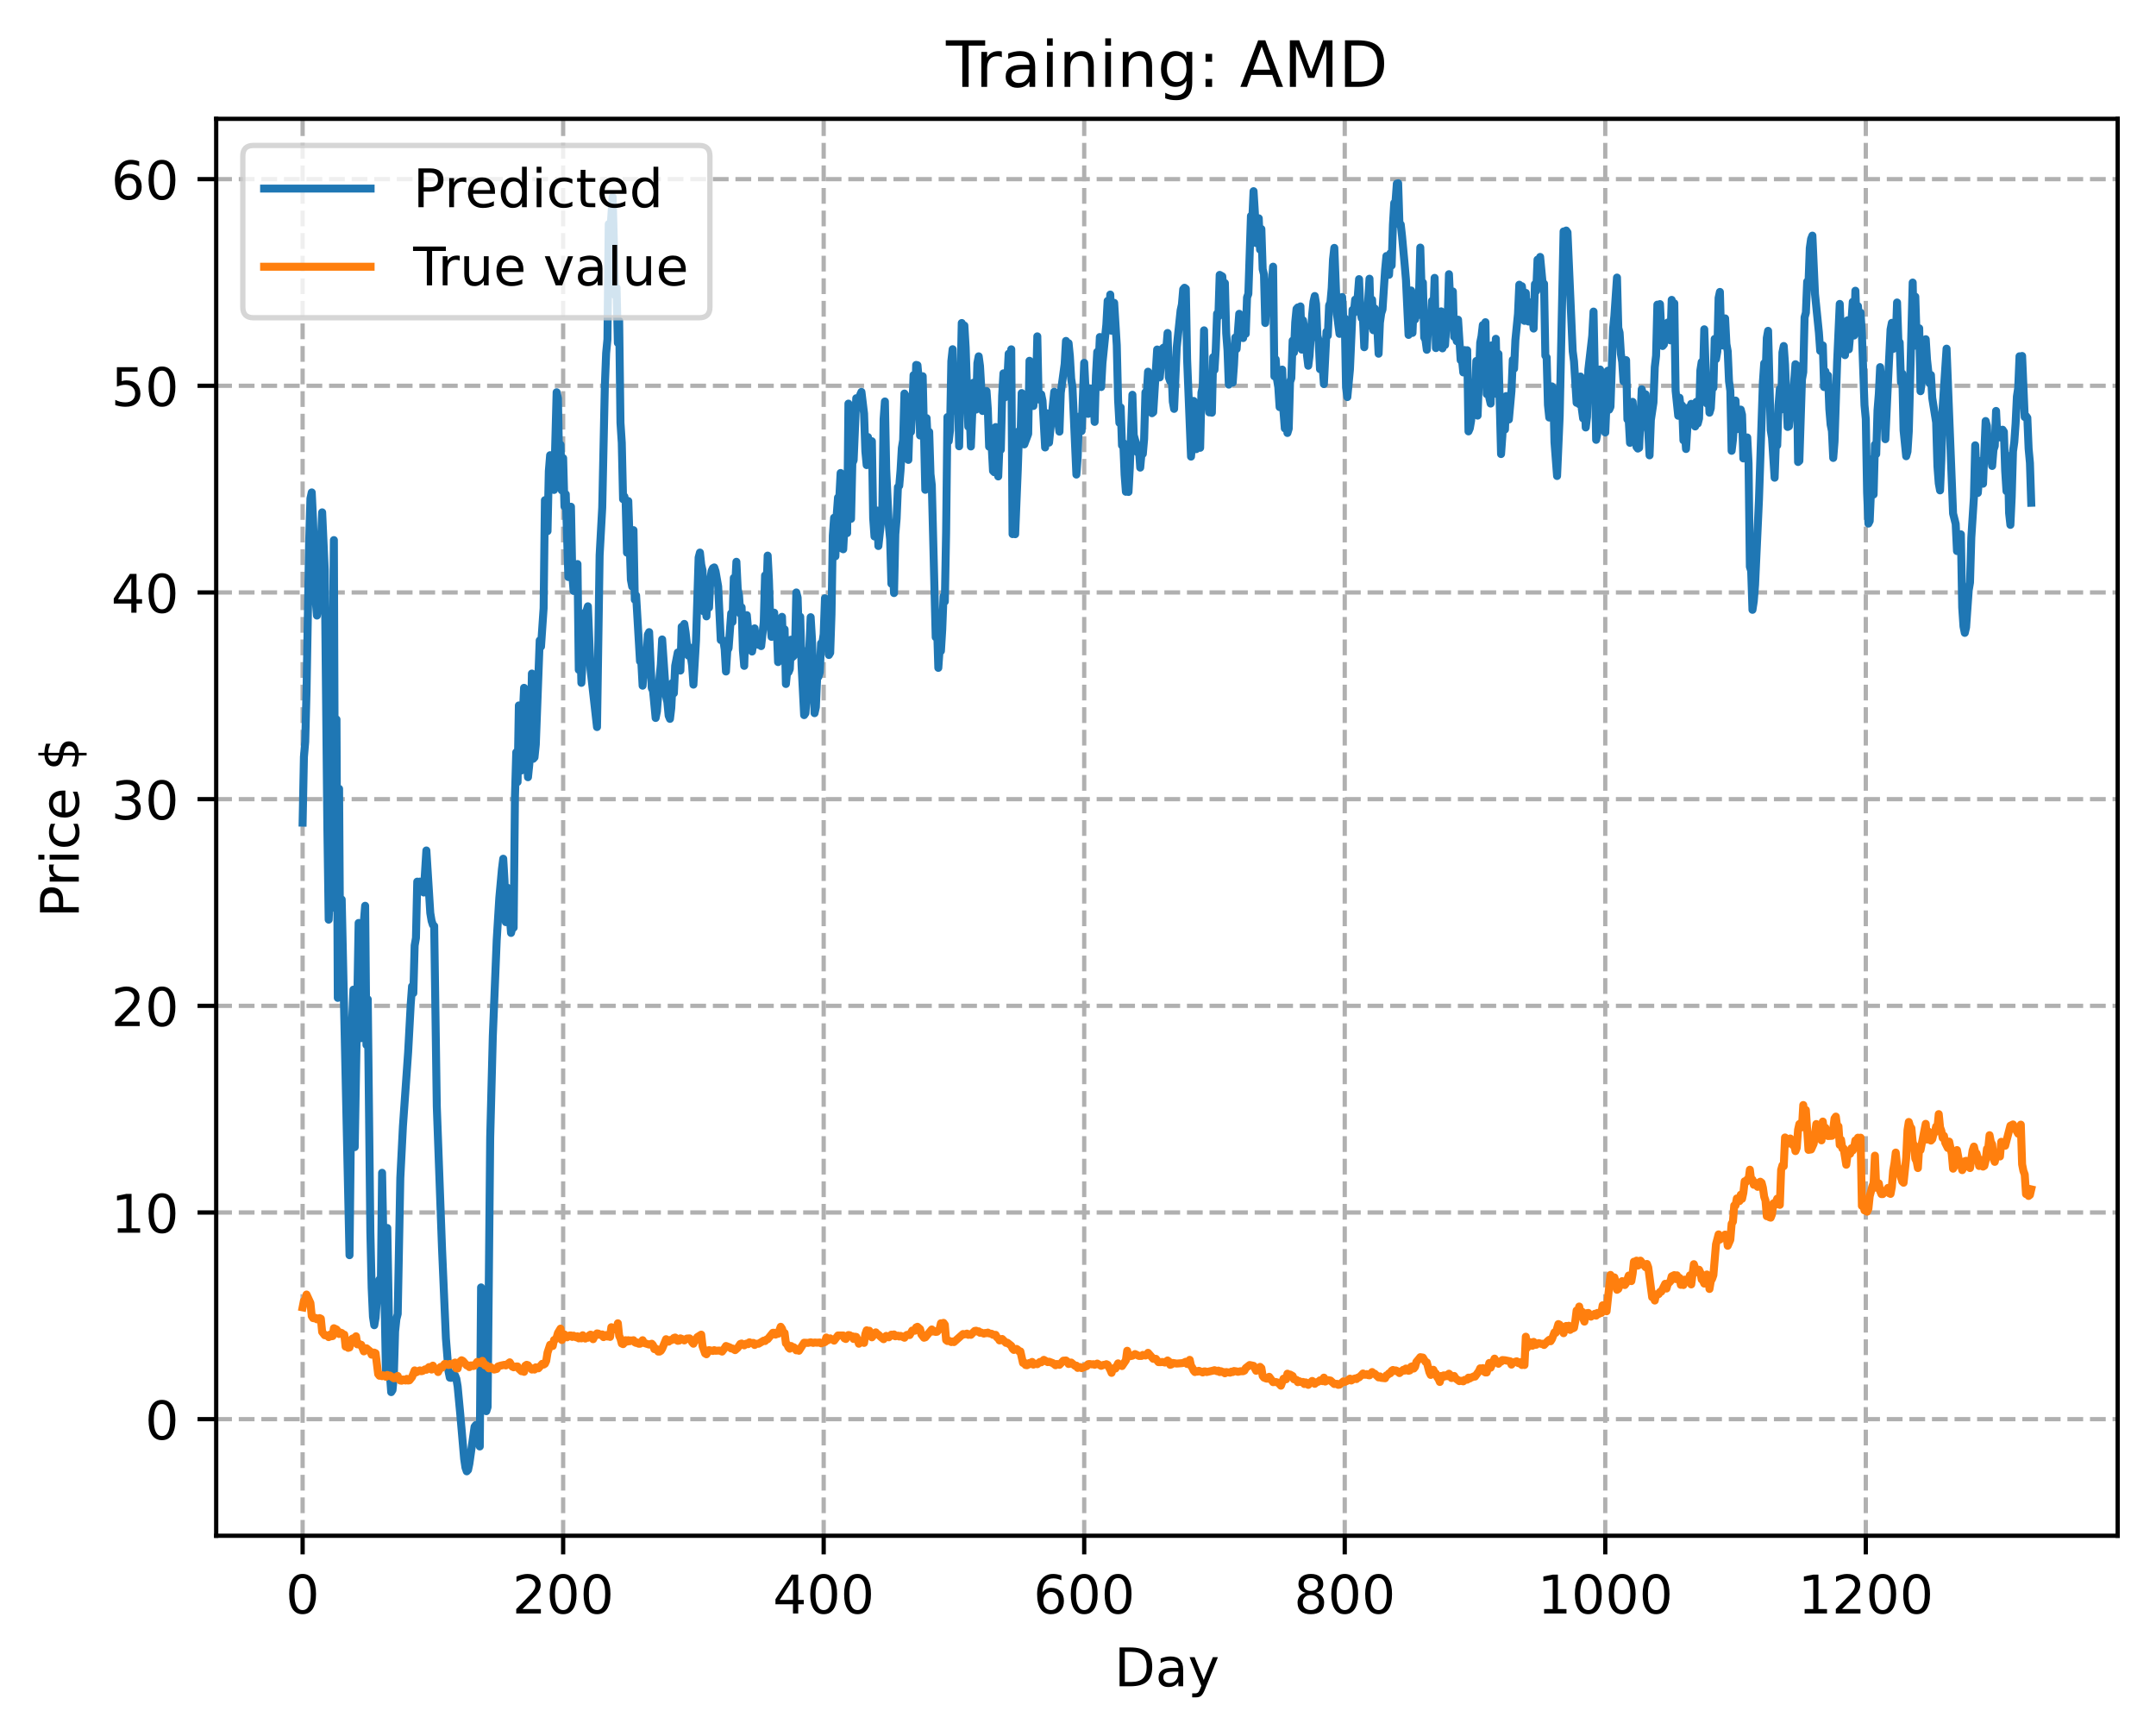 <?xml version="1.0" encoding="utf-8" standalone="no"?>
<!DOCTYPE svg PUBLIC "-//W3C//DTD SVG 1.1//EN"
  "http://www.w3.org/Graphics/SVG/1.1/DTD/svg11.dtd">
<!-- Created with matplotlib (https://matplotlib.org/) -->
<svg height="325.986pt" version="1.1" viewBox="0 0 404.923 325.986" width="404.923pt" xmlns="http://www.w3.org/2000/svg" xmlns:xlink="http://www.w3.org/1999/xlink">
 <defs>
  <style type="text/css">
*{stroke-linecap:butt;stroke-linejoin:round;}
  </style>
 </defs>
 <g id="figure_1">
  <g id="patch_1">
   <path d="M 0 325.986 
L 404.923 325.986 
L 404.923 0 
L 0 0 
z
" style="fill:#ffffff;"/>
  </g>
  <g id="axes_1">
   <g id="patch_2">
    <path d="M 40.603 288.43 
L 397.723 288.43 
L 397.723 22.318 
L 40.603 22.318 
z
" style="fill:#ffffff;"/>
   </g>
   <g id="matplotlib.axis_1">
    <g id="xtick_1">
     <g id="line2d_1">
      <path clip-path="url(#pacb8330dd9)" d="M 56.836 288.43 
L 56.836 22.318 
" style="fill:none;stroke:#b0b0b0;stroke-dasharray:2.96,1.28;stroke-dashoffset:0;stroke-width:0.8;"/>
     </g>
     <g id="line2d_2">
      <defs>
       <path d="M 0 0 
L 0 3.5 
" id="m05a7af6ca7" style="stroke:#000000;stroke-width:0.8;"/>
      </defs>
      <g>
       <use style="stroke:#000000;stroke-width:0.8;" x="56.836" xlink:href="#m05a7af6ca7" y="288.43"/>
      </g>
     </g>
     <g id="text_1">
      <!-- 0 -->
      <defs>
       <path d="M 31.781 66.406 
Q 24.172 66.406 20.328 58.906 
Q 16.5 51.422 16.5 36.375 
Q 16.5 21.391 20.328 13.891 
Q 24.172 6.391 31.781 6.391 
Q 39.453 6.391 43.281 13.891 
Q 47.125 21.391 47.125 36.375 
Q 47.125 51.422 43.281 58.906 
Q 39.453 66.406 31.781 66.406 
z
M 31.781 74.219 
Q 44.047 74.219 50.516 64.516 
Q 56.984 54.828 56.984 36.375 
Q 56.984 17.969 50.516 8.266 
Q 44.047 -1.422 31.781 -1.422 
Q 19.531 -1.422 13.062 8.266 
Q 6.594 17.969 6.594 36.375 
Q 6.594 54.828 13.062 64.516 
Q 19.531 74.219 31.781 74.219 
z
" id="DejaVuSans-48"/>
      </defs>
      <g transform="translate(53.655 303.029)scale(0.1 -0.1)">
       <use xlink:href="#DejaVuSans-48"/>
      </g>
     </g>
    </g>
    <g id="xtick_2">
     <g id="line2d_3">
      <path clip-path="url(#pacb8330dd9)" d="M 105.766 288.43 
L 105.766 22.318 
" style="fill:none;stroke:#b0b0b0;stroke-dasharray:2.96,1.28;stroke-dashoffset:0;stroke-width:0.8;"/>
     </g>
     <g id="line2d_4">
      <g>
       <use style="stroke:#000000;stroke-width:0.8;" x="105.766" xlink:href="#m05a7af6ca7" y="288.43"/>
      </g>
     </g>
     <g id="text_2">
      <!-- 200 -->
      <defs>
       <path d="M 19.188 8.297 
L 53.609 8.297 
L 53.609 0 
L 7.328 0 
L 7.328 8.297 
Q 12.938 14.109 22.625 23.891 
Q 32.328 33.688 34.812 36.531 
Q 39.547 41.844 41.422 45.531 
Q 43.312 49.219 43.312 52.781 
Q 43.312 58.594 39.234 62.25 
Q 35.156 65.922 28.609 65.922 
Q 23.969 65.922 18.812 64.312 
Q 13.672 62.703 7.812 59.422 
L 7.812 69.391 
Q 13.766 71.781 18.938 73 
Q 24.125 74.219 28.422 74.219 
Q 39.75 74.219 46.484 68.547 
Q 53.219 62.891 53.219 53.422 
Q 53.219 48.922 51.531 44.891 
Q 49.859 40.875 45.406 35.406 
Q 44.188 33.984 37.641 27.219 
Q 31.109 20.453 19.188 8.297 
z
" id="DejaVuSans-50"/>
      </defs>
      <g transform="translate(96.223 303.029)scale(0.1 -0.1)">
       <use xlink:href="#DejaVuSans-50"/>
       <use x="63.623" xlink:href="#DejaVuSans-48"/>
       <use x="127.246" xlink:href="#DejaVuSans-48"/>
      </g>
     </g>
    </g>
    <g id="xtick_3">
     <g id="line2d_5">
      <path clip-path="url(#pacb8330dd9)" d="M 154.697 288.43 
L 154.697 22.318 
" style="fill:none;stroke:#b0b0b0;stroke-dasharray:2.96,1.28;stroke-dashoffset:0;stroke-width:0.8;"/>
     </g>
     <g id="line2d_6">
      <g>
       <use style="stroke:#000000;stroke-width:0.8;" x="154.697" xlink:href="#m05a7af6ca7" y="288.43"/>
      </g>
     </g>
     <g id="text_3">
      <!-- 400 -->
      <defs>
       <path d="M 37.797 64.312 
L 12.891 25.391 
L 37.797 25.391 
z
M 35.203 72.906 
L 47.609 72.906 
L 47.609 25.391 
L 58.016 25.391 
L 58.016 17.188 
L 47.609 17.188 
L 47.609 0 
L 37.797 0 
L 37.797 17.188 
L 4.891 17.188 
L 4.891 26.703 
z
" id="DejaVuSans-52"/>
      </defs>
      <g transform="translate(145.153 303.029)scale(0.1 -0.1)">
       <use xlink:href="#DejaVuSans-52"/>
       <use x="63.623" xlink:href="#DejaVuSans-48"/>
       <use x="127.246" xlink:href="#DejaVuSans-48"/>
      </g>
     </g>
    </g>
    <g id="xtick_4">
     <g id="line2d_7">
      <path clip-path="url(#pacb8330dd9)" d="M 203.628 288.43 
L 203.628 22.318 
" style="fill:none;stroke:#b0b0b0;stroke-dasharray:2.96,1.28;stroke-dashoffset:0;stroke-width:0.8;"/>
     </g>
     <g id="line2d_8">
      <g>
       <use style="stroke:#000000;stroke-width:0.8;" x="203.628" xlink:href="#m05a7af6ca7" y="288.43"/>
      </g>
     </g>
     <g id="text_4">
      <!-- 600 -->
      <defs>
       <path d="M 33.016 40.375 
Q 26.375 40.375 22.484 35.828 
Q 18.609 31.297 18.609 23.391 
Q 18.609 15.531 22.484 10.953 
Q 26.375 6.391 33.016 6.391 
Q 39.656 6.391 43.531 10.953 
Q 47.406 15.531 47.406 23.391 
Q 47.406 31.297 43.531 35.828 
Q 39.656 40.375 33.016 40.375 
z
M 52.594 71.297 
L 52.594 62.312 
Q 48.875 64.062 45.094 64.984 
Q 41.312 65.922 37.594 65.922 
Q 27.828 65.922 22.672 59.328 
Q 17.531 52.734 16.797 39.406 
Q 19.672 43.656 24.016 45.922 
Q 28.375 48.188 33.594 48.188 
Q 44.578 48.188 50.953 41.516 
Q 57.328 34.859 57.328 23.391 
Q 57.328 12.156 50.688 5.359 
Q 44.047 -1.422 33.016 -1.422 
Q 20.359 -1.422 13.672 8.266 
Q 6.984 17.969 6.984 36.375 
Q 6.984 53.656 15.188 63.938 
Q 23.391 74.219 37.203 74.219 
Q 40.922 74.219 44.703 73.484 
Q 48.484 72.75 52.594 71.297 
z
" id="DejaVuSans-54"/>
      </defs>
      <g transform="translate(194.084 303.029)scale(0.1 -0.1)">
       <use xlink:href="#DejaVuSans-54"/>
       <use x="63.623" xlink:href="#DejaVuSans-48"/>
       <use x="127.246" xlink:href="#DejaVuSans-48"/>
      </g>
     </g>
    </g>
    <g id="xtick_5">
     <g id="line2d_9">
      <path clip-path="url(#pacb8330dd9)" d="M 252.558 288.43 
L 252.558 22.318 
" style="fill:none;stroke:#b0b0b0;stroke-dasharray:2.96,1.28;stroke-dashoffset:0;stroke-width:0.8;"/>
     </g>
     <g id="line2d_10">
      <g>
       <use style="stroke:#000000;stroke-width:0.8;" x="252.558" xlink:href="#m05a7af6ca7" y="288.43"/>
      </g>
     </g>
     <g id="text_5">
      <!-- 800 -->
      <defs>
       <path d="M 31.781 34.625 
Q 24.75 34.625 20.719 30.859 
Q 16.703 27.094 16.703 20.516 
Q 16.703 13.922 20.719 10.156 
Q 24.75 6.391 31.781 6.391 
Q 38.812 6.391 42.859 10.172 
Q 46.922 13.969 46.922 20.516 
Q 46.922 27.094 42.891 30.859 
Q 38.875 34.625 31.781 34.625 
z
M 21.922 38.812 
Q 15.578 40.375 12.031 44.719 
Q 8.5 49.078 8.5 55.328 
Q 8.5 64.062 14.719 69.141 
Q 20.953 74.219 31.781 74.219 
Q 42.672 74.219 48.875 69.141 
Q 55.078 64.062 55.078 55.328 
Q 55.078 49.078 51.531 44.719 
Q 48 40.375 41.703 38.812 
Q 48.828 37.156 52.797 32.312 
Q 56.781 27.484 56.781 20.516 
Q 56.781 9.906 50.312 4.234 
Q 43.844 -1.422 31.781 -1.422 
Q 19.734 -1.422 13.25 4.234 
Q 6.781 9.906 6.781 20.516 
Q 6.781 27.484 10.781 32.312 
Q 14.797 37.156 21.922 38.812 
z
M 18.312 54.391 
Q 18.312 48.734 21.844 45.562 
Q 25.391 42.391 31.781 42.391 
Q 38.141 42.391 41.719 45.562 
Q 45.312 48.734 45.312 54.391 
Q 45.312 60.062 41.719 63.234 
Q 38.141 66.406 31.781 66.406 
Q 25.391 66.406 21.844 63.234 
Q 18.312 60.062 18.312 54.391 
z
" id="DejaVuSans-56"/>
      </defs>
      <g transform="translate(243.015 303.029)scale(0.1 -0.1)">
       <use xlink:href="#DejaVuSans-56"/>
       <use x="63.623" xlink:href="#DejaVuSans-48"/>
       <use x="127.246" xlink:href="#DejaVuSans-48"/>
      </g>
     </g>
    </g>
    <g id="xtick_6">
     <g id="line2d_11">
      <path clip-path="url(#pacb8330dd9)" d="M 301.489 288.43 
L 301.489 22.318 
" style="fill:none;stroke:#b0b0b0;stroke-dasharray:2.96,1.28;stroke-dashoffset:0;stroke-width:0.8;"/>
     </g>
     <g id="line2d_12">
      <g>
       <use style="stroke:#000000;stroke-width:0.8;" x="301.489" xlink:href="#m05a7af6ca7" y="288.43"/>
      </g>
     </g>
     <g id="text_6">
      <!-- 1000 -->
      <defs>
       <path d="M 12.406 8.297 
L 28.516 8.297 
L 28.516 63.922 
L 10.984 60.406 
L 10.984 69.391 
L 28.422 72.906 
L 38.281 72.906 
L 38.281 8.297 
L 54.391 8.297 
L 54.391 0 
L 12.406 0 
z
" id="DejaVuSans-49"/>
      </defs>
      <g transform="translate(288.764 303.029)scale(0.1 -0.1)">
       <use xlink:href="#DejaVuSans-49"/>
       <use x="63.623" xlink:href="#DejaVuSans-48"/>
       <use x="127.246" xlink:href="#DejaVuSans-48"/>
       <use x="190.869" xlink:href="#DejaVuSans-48"/>
      </g>
     </g>
    </g>
    <g id="xtick_7">
     <g id="line2d_13">
      <path clip-path="url(#pacb8330dd9)" d="M 350.419 288.43 
L 350.419 22.318 
" style="fill:none;stroke:#b0b0b0;stroke-dasharray:2.96,1.28;stroke-dashoffset:0;stroke-width:0.8;"/>
     </g>
     <g id="line2d_14">
      <g>
       <use style="stroke:#000000;stroke-width:0.8;" x="350.419" xlink:href="#m05a7af6ca7" y="288.43"/>
      </g>
     </g>
     <g id="text_7">
      <!-- 1200 -->
      <g transform="translate(337.694 303.029)scale(0.1 -0.1)">
       <use xlink:href="#DejaVuSans-49"/>
       <use x="63.623" xlink:href="#DejaVuSans-50"/>
       <use x="127.246" xlink:href="#DejaVuSans-48"/>
       <use x="190.869" xlink:href="#DejaVuSans-48"/>
      </g>
     </g>
    </g>
    <g id="text_8">
     <!-- Day -->
     <defs>
      <path d="M 19.672 64.797 
L 19.672 8.109 
L 31.594 8.109 
Q 46.688 8.109 53.688 14.938 
Q 60.688 21.781 60.688 36.531 
Q 60.688 51.172 53.688 57.984 
Q 46.688 64.797 31.594 64.797 
z
M 9.812 72.906 
L 30.078 72.906 
Q 51.266 72.906 61.172 64.094 
Q 71.094 55.281 71.094 36.531 
Q 71.094 17.672 61.125 8.828 
Q 51.172 0 30.078 0 
L 9.812 0 
z
" id="DejaVuSans-68"/>
      <path d="M 34.281 27.484 
Q 23.391 27.484 19.188 25 
Q 14.984 22.516 14.984 16.5 
Q 14.984 11.719 18.141 8.906 
Q 21.297 6.109 26.703 6.109 
Q 34.188 6.109 38.703 11.406 
Q 43.219 16.703 43.219 25.484 
L 43.219 27.484 
z
M 52.203 31.203 
L 52.203 0 
L 43.219 0 
L 43.219 8.297 
Q 40.141 3.328 35.547 0.953 
Q 30.953 -1.422 24.312 -1.422 
Q 15.922 -1.422 10.953 3.297 
Q 6 8.016 6 15.922 
Q 6 25.141 12.172 29.828 
Q 18.359 34.516 30.609 34.516 
L 43.219 34.516 
L 43.219 35.406 
Q 43.219 41.609 39.141 45 
Q 35.062 48.391 27.688 48.391 
Q 23 48.391 18.547 47.266 
Q 14.109 46.141 10.016 43.891 
L 10.016 52.203 
Q 14.938 54.109 19.578 55.047 
Q 24.219 56 28.609 56 
Q 40.484 56 46.344 49.844 
Q 52.203 43.703 52.203 31.203 
z
" id="DejaVuSans-97"/>
      <path d="M 32.172 -5.078 
Q 28.375 -14.844 24.75 -17.812 
Q 21.141 -20.797 15.094 -20.797 
L 7.906 -20.797 
L 7.906 -13.281 
L 13.188 -13.281 
Q 16.891 -13.281 18.938 -11.516 
Q 21 -9.766 23.484 -3.219 
L 25.094 0.875 
L 2.984 54.688 
L 12.5 54.688 
L 29.594 11.922 
L 46.688 54.688 
L 56.203 54.688 
z
" id="DejaVuSans-121"/>
     </defs>
     <g transform="translate(209.29 316.707)scale(0.1 -0.1)">
      <use xlink:href="#DejaVuSans-68"/>
      <use x="77.002" xlink:href="#DejaVuSans-97"/>
      <use x="138.281" xlink:href="#DejaVuSans-121"/>
     </g>
    </g>
   </g>
   <g id="matplotlib.axis_2">
    <g id="ytick_1">
     <g id="line2d_15">
      <path clip-path="url(#pacb8330dd9)" d="M 40.603 266.539 
L 397.723 266.539 
" style="fill:none;stroke:#b0b0b0;stroke-dasharray:2.96,1.28;stroke-dashoffset:0;stroke-width:0.8;"/>
     </g>
     <g id="line2d_16">
      <defs>
       <path d="M 0 0 
L -3.5 0 
" id="mfc769787cc" style="stroke:#000000;stroke-width:0.8;"/>
      </defs>
      <g>
       <use style="stroke:#000000;stroke-width:0.8;" x="40.603" xlink:href="#mfc769787cc" y="266.539"/>
      </g>
     </g>
     <g id="text_9">
      <!-- 0 -->
      <g transform="translate(27.241 270.338)scale(0.1 -0.1)">
       <use xlink:href="#DejaVuSans-48"/>
      </g>
     </g>
    </g>
    <g id="ytick_2">
     <g id="line2d_17">
      <path clip-path="url(#pacb8330dd9)" d="M 40.603 227.723 
L 397.723 227.723 
" style="fill:none;stroke:#b0b0b0;stroke-dasharray:2.96,1.28;stroke-dashoffset:0;stroke-width:0.8;"/>
     </g>
     <g id="line2d_18">
      <g>
       <use style="stroke:#000000;stroke-width:0.8;" x="40.603" xlink:href="#mfc769787cc" y="227.723"/>
      </g>
     </g>
     <g id="text_10">
      <!-- 10 -->
      <g transform="translate(20.878 231.522)scale(0.1 -0.1)">
       <use xlink:href="#DejaVuSans-49"/>
       <use x="63.623" xlink:href="#DejaVuSans-48"/>
      </g>
     </g>
    </g>
    <g id="ytick_3">
     <g id="line2d_19">
      <path clip-path="url(#pacb8330dd9)" d="M 40.603 188.907 
L 397.723 188.907 
" style="fill:none;stroke:#b0b0b0;stroke-dasharray:2.96,1.28;stroke-dashoffset:0;stroke-width:0.8;"/>
     </g>
     <g id="line2d_20">
      <g>
       <use style="stroke:#000000;stroke-width:0.8;" x="40.603" xlink:href="#mfc769787cc" y="188.907"/>
      </g>
     </g>
     <g id="text_11">
      <!-- 20 -->
      <g transform="translate(20.878 192.706)scale(0.1 -0.1)">
       <use xlink:href="#DejaVuSans-50"/>
       <use x="63.623" xlink:href="#DejaVuSans-48"/>
      </g>
     </g>
    </g>
    <g id="ytick_4">
     <g id="line2d_21">
      <path clip-path="url(#pacb8330dd9)" d="M 40.603 150.09 
L 397.723 150.09 
" style="fill:none;stroke:#b0b0b0;stroke-dasharray:2.96,1.28;stroke-dashoffset:0;stroke-width:0.8;"/>
     </g>
     <g id="line2d_22">
      <g>
       <use style="stroke:#000000;stroke-width:0.8;" x="40.603" xlink:href="#mfc769787cc" y="150.09"/>
      </g>
     </g>
     <g id="text_12">
      <!-- 30 -->
      <defs>
       <path d="M 40.578 39.312 
Q 47.656 37.797 51.625 33 
Q 55.609 28.219 55.609 21.188 
Q 55.609 10.406 48.188 4.484 
Q 40.766 -1.422 27.094 -1.422 
Q 22.516 -1.422 17.656 -0.516 
Q 12.797 0.391 7.625 2.203 
L 7.625 11.719 
Q 11.719 9.328 16.594 8.109 
Q 21.484 6.891 26.812 6.891 
Q 36.078 6.891 40.938 10.547 
Q 45.797 14.203 45.797 21.188 
Q 45.797 27.641 41.281 31.266 
Q 36.766 34.906 28.719 34.906 
L 20.219 34.906 
L 20.219 43.016 
L 29.109 43.016 
Q 36.375 43.016 40.234 45.922 
Q 44.094 48.828 44.094 54.297 
Q 44.094 59.906 40.109 62.906 
Q 36.141 65.922 28.719 65.922 
Q 24.656 65.922 20.016 65.031 
Q 15.375 64.156 9.812 62.312 
L 9.812 71.094 
Q 15.438 72.656 20.344 73.438 
Q 25.25 74.219 29.594 74.219 
Q 40.828 74.219 47.359 69.109 
Q 53.906 64.016 53.906 55.328 
Q 53.906 49.266 50.438 45.094 
Q 46.969 40.922 40.578 39.312 
z
" id="DejaVuSans-51"/>
      </defs>
      <g transform="translate(20.878 153.89)scale(0.1 -0.1)">
       <use xlink:href="#DejaVuSans-51"/>
       <use x="63.623" xlink:href="#DejaVuSans-48"/>
      </g>
     </g>
    </g>
    <g id="ytick_5">
     <g id="line2d_23">
      <path clip-path="url(#pacb8330dd9)" d="M 40.603 111.274 
L 397.723 111.274 
" style="fill:none;stroke:#b0b0b0;stroke-dasharray:2.96,1.28;stroke-dashoffset:0;stroke-width:0.8;"/>
     </g>
     <g id="line2d_24">
      <g>
       <use style="stroke:#000000;stroke-width:0.8;" x="40.603" xlink:href="#mfc769787cc" y="111.274"/>
      </g>
     </g>
     <g id="text_13">
      <!-- 40 -->
      <g transform="translate(20.878 115.073)scale(0.1 -0.1)">
       <use xlink:href="#DejaVuSans-52"/>
       <use x="63.623" xlink:href="#DejaVuSans-48"/>
      </g>
     </g>
    </g>
    <g id="ytick_6">
     <g id="line2d_25">
      <path clip-path="url(#pacb8330dd9)" d="M 40.603 72.458 
L 397.723 72.458 
" style="fill:none;stroke:#b0b0b0;stroke-dasharray:2.96,1.28;stroke-dashoffset:0;stroke-width:0.8;"/>
     </g>
     <g id="line2d_26">
      <g>
       <use style="stroke:#000000;stroke-width:0.8;" x="40.603" xlink:href="#mfc769787cc" y="72.458"/>
      </g>
     </g>
     <g id="text_14">
      <!-- 50 -->
      <defs>
       <path d="M 10.797 72.906 
L 49.516 72.906 
L 49.516 64.594 
L 19.828 64.594 
L 19.828 46.734 
Q 21.969 47.469 24.109 47.828 
Q 26.266 48.188 28.422 48.188 
Q 40.625 48.188 47.75 41.5 
Q 54.891 34.812 54.891 23.391 
Q 54.891 11.625 47.562 5.094 
Q 40.234 -1.422 26.906 -1.422 
Q 22.312 -1.422 17.547 -0.641 
Q 12.797 0.141 7.719 1.703 
L 7.719 11.625 
Q 12.109 9.234 16.797 8.062 
Q 21.484 6.891 26.703 6.891 
Q 35.156 6.891 40.078 11.328 
Q 45.016 15.766 45.016 23.391 
Q 45.016 31 40.078 35.438 
Q 35.156 39.891 26.703 39.891 
Q 22.75 39.891 18.812 39.016 
Q 14.891 38.141 10.797 36.281 
z
" id="DejaVuSans-53"/>
      </defs>
      <g transform="translate(20.878 76.257)scale(0.1 -0.1)">
       <use xlink:href="#DejaVuSans-53"/>
       <use x="63.623" xlink:href="#DejaVuSans-48"/>
      </g>
     </g>
    </g>
    <g id="ytick_7">
     <g id="line2d_27">
      <path clip-path="url(#pacb8330dd9)" d="M 40.603 33.642 
L 397.723 33.642 
" style="fill:none;stroke:#b0b0b0;stroke-dasharray:2.96,1.28;stroke-dashoffset:0;stroke-width:0.8;"/>
     </g>
     <g id="line2d_28">
      <g>
       <use style="stroke:#000000;stroke-width:0.8;" x="40.603" xlink:href="#mfc769787cc" y="33.642"/>
      </g>
     </g>
     <g id="text_15">
      <!-- 60 -->
      <g transform="translate(20.878 37.441)scale(0.1 -0.1)">
       <use xlink:href="#DejaVuSans-54"/>
       <use x="63.623" xlink:href="#DejaVuSans-48"/>
      </g>
     </g>
    </g>
    <g id="text_16">
     <!-- Price $ -->
     <defs>
      <path d="M 19.672 64.797 
L 19.672 37.406 
L 32.078 37.406 
Q 38.969 37.406 42.719 40.969 
Q 46.484 44.531 46.484 51.125 
Q 46.484 57.672 42.719 61.234 
Q 38.969 64.797 32.078 64.797 
z
M 9.812 72.906 
L 32.078 72.906 
Q 44.344 72.906 50.609 67.359 
Q 56.891 61.812 56.891 51.125 
Q 56.891 40.328 50.609 34.812 
Q 44.344 29.297 32.078 29.297 
L 19.672 29.297 
L 19.672 0 
L 9.812 0 
z
" id="DejaVuSans-80"/>
      <path d="M 41.109 46.297 
Q 39.594 47.172 37.812 47.578 
Q 36.031 48 33.891 48 
Q 26.266 48 22.188 43.047 
Q 18.109 38.094 18.109 28.812 
L 18.109 0 
L 9.078 0 
L 9.078 54.688 
L 18.109 54.688 
L 18.109 46.188 
Q 20.953 51.172 25.484 53.578 
Q 30.031 56 36.531 56 
Q 37.453 56 38.578 55.875 
Q 39.703 55.766 41.062 55.516 
z
" id="DejaVuSans-114"/>
      <path d="M 9.422 54.688 
L 18.406 54.688 
L 18.406 0 
L 9.422 0 
z
M 9.422 75.984 
L 18.406 75.984 
L 18.406 64.594 
L 9.422 64.594 
z
" id="DejaVuSans-105"/>
      <path d="M 48.781 52.594 
L 48.781 44.188 
Q 44.969 46.297 41.141 47.344 
Q 37.312 48.391 33.406 48.391 
Q 24.656 48.391 19.812 42.844 
Q 14.984 37.312 14.984 27.297 
Q 14.984 17.281 19.812 11.734 
Q 24.656 6.203 33.406 6.203 
Q 37.312 6.203 41.141 7.25 
Q 44.969 8.297 48.781 10.406 
L 48.781 2.094 
Q 45.016 0.344 40.984 -0.531 
Q 36.969 -1.422 32.422 -1.422 
Q 20.062 -1.422 12.781 6.344 
Q 5.516 14.109 5.516 27.297 
Q 5.516 40.672 12.859 48.328 
Q 20.219 56 33.016 56 
Q 37.156 56 41.109 55.141 
Q 45.062 54.297 48.781 52.594 
z
" id="DejaVuSans-99"/>
      <path d="M 56.203 29.594 
L 56.203 25.203 
L 14.891 25.203 
Q 15.484 15.922 20.484 11.062 
Q 25.484 6.203 34.422 6.203 
Q 39.594 6.203 44.453 7.469 
Q 49.312 8.734 54.109 11.281 
L 54.109 2.781 
Q 49.266 0.734 44.188 -0.344 
Q 39.109 -1.422 33.891 -1.422 
Q 20.797 -1.422 13.156 6.188 
Q 5.516 13.812 5.516 26.812 
Q 5.516 40.234 12.766 48.109 
Q 20.016 56 32.328 56 
Q 43.359 56 49.781 48.891 
Q 56.203 41.797 56.203 29.594 
z
M 47.219 32.234 
Q 47.125 39.594 43.094 43.984 
Q 39.062 48.391 32.422 48.391 
Q 24.906 48.391 20.391 44.141 
Q 15.875 39.891 15.188 32.172 
z
" id="DejaVuSans-101"/>
      <path id="DejaVuSans-32"/>
      <path d="M 33.797 -14.703 
L 28.906 -14.703 
L 28.859 0 
Q 23.734 0.094 18.609 1.188 
Q 13.484 2.297 8.297 4.5 
L 8.297 13.281 
Q 13.281 10.156 18.375 8.562 
Q 23.484 6.984 28.906 6.938 
L 28.906 29.203 
Q 18.109 30.953 13.203 35.156 
Q 8.297 39.359 8.297 46.688 
Q 8.297 54.641 13.625 59.219 
Q 18.953 63.812 28.906 64.5 
L 28.906 75.984 
L 33.797 75.984 
L 33.797 64.656 
Q 38.328 64.453 42.578 63.688 
Q 46.828 62.938 50.875 61.625 
L 50.875 53.078 
Q 46.828 55.125 42.547 56.25 
Q 38.281 57.375 33.797 57.562 
L 33.797 36.719 
Q 44.875 35.016 50.094 30.609 
Q 55.328 26.219 55.328 18.609 
Q 55.328 10.359 49.781 5.594 
Q 44.234 0.828 33.797 0.094 
z
M 28.906 37.594 
L 28.906 57.625 
Q 23.25 56.984 20.266 54.391 
Q 17.281 51.812 17.281 47.516 
Q 17.281 43.312 20.031 40.969 
Q 22.797 38.625 28.906 37.594 
z
M 33.797 28.219 
L 33.797 7.078 
Q 39.984 7.906 43.141 10.594 
Q 46.297 13.281 46.297 17.672 
Q 46.297 21.969 43.281 24.5 
Q 40.281 27.047 33.797 28.219 
z
" id="DejaVuSans-36"/>
     </defs>
     <g transform="translate(14.798 172.342)rotate(-90)scale(0.1 -0.1)">
      <use xlink:href="#DejaVuSans-80"/>
      <use x="58.553" xlink:href="#DejaVuSans-114"/>
      <use x="99.666" xlink:href="#DejaVuSans-105"/>
      <use x="127.449" xlink:href="#DejaVuSans-99"/>
      <use x="182.43" xlink:href="#DejaVuSans-101"/>
      <use x="243.953" xlink:href="#DejaVuSans-32"/>
      <use x="275.74" xlink:href="#DejaVuSans-36"/>
     </g>
    </g>
   </g>
   <g id="line2d_29">
    <path clip-path="url(#pacb8330dd9)" d="M 56.836 154.501 
L 57.081 142.169 
L 57.325 139.299 
L 57.57 129.838 
L 58.059 101.853 
L 58.304 93.623 
L 58.548 92.483 
L 58.793 97.559 
L 59.282 112.656 
L 59.527 115.611 
L 59.772 113.891 
L 60.261 102.41 
L 60.506 96.227 
L 60.995 107.053 
L 61.484 155.49 
L 61.729 172.726 
L 61.974 167.305 
L 62.708 101.437 
L 62.952 170.575 
L 63.197 135.106 
L 63.441 187.417 
L 63.686 148.139 
L 63.931 187.113 
L 64.175 168.93 
L 65.643 235.743 
L 66.133 191.821 
L 66.377 185.866 
L 66.622 215.447 
L 67.356 173.343 
L 67.845 194.983 
L 68.335 173.133 
L 68.579 170.119 
L 68.824 196.257 
L 69.069 187.682 
L 69.558 231.334 
L 69.802 241.808 
L 70.047 247.29 
L 70.292 248.894 
L 70.536 247.493 
L 71.026 240.883 
L 71.27 240.297 
L 71.515 242.467 
L 71.76 220.268 
L 72.494 258.083 
L 72.738 230.631 
L 73.228 258.125 
L 73.472 261.459 
L 73.717 261.07 
L 73.962 258.516 
L 74.206 250.062 
L 74.451 247.719 
L 74.696 246.774 
L 75.185 221.231 
L 75.674 211.539 
L 76.653 197.619 
L 77.142 188.556 
L 77.387 185.238 
L 77.631 186.519 
L 77.876 177.583 
L 78.121 176.169 
L 78.365 165.584 
L 78.61 165.713 
L 78.855 165.579 
L 79.099 166.691 
L 79.344 166.842 
L 79.589 167.623 
L 80.078 159.731 
L 80.812 171.47 
L 81.056 172.942 
L 81.301 173.701 
L 81.546 173.909 
L 82.035 207.8 
L 83.014 234.407 
L 83.748 251.348 
L 84.237 257.556 
L 84.482 258.743 
L 84.726 258.783 
L 84.971 258.004 
L 85.46 258.32 
L 85.705 258.937 
L 85.95 260.387 
L 86.439 265.545 
L 87.173 273.986 
L 87.417 275.623 
L 87.662 276.334 
L 87.907 276.071 
L 88.151 274.92 
L 89.13 267.955 
L 89.375 267.634 
L 89.619 268.281 
L 90.109 271.665 
L 90.353 241.793 
L 90.843 262.369 
L 91.087 264.804 
L 91.332 265.037 
L 91.577 264.276 
L 92.066 213.633 
L 92.555 194.619 
L 93.289 176.545 
L 93.778 168.605 
L 94.268 163.252 
L 94.512 161.281 
L 94.757 165.428 
L 95.002 173.193 
L 95.246 166.694 
L 95.491 168.988 
L 95.98 175.217 
L 96.225 174.224 
L 96.47 174.237 
L 96.714 149.704 
L 96.959 141.284 
L 97.204 146.871 
L 97.448 132.491 
L 97.693 141.271 
L 97.938 144.704 
L 98.182 134.349 
L 98.427 129.184 
L 98.672 142.096 
L 98.916 140.891 
L 99.161 145.971 
L 99.405 143.591 
L 99.65 139.36 
L 99.895 126.502 
L 100.139 142.516 
L 100.384 142.245 
L 100.629 139.849 
L 101.363 120.282 
L 101.607 121.441 
L 102.097 114.237 
L 102.341 93.934 
L 102.586 96.221 
L 102.831 99.76 
L 103.075 88.504 
L 103.32 85.49 
L 103.565 89.12 
L 103.809 87.734 
L 104.054 92.016 
L 104.543 73.672 
L 104.788 74.824 
L 105.032 87.753 
L 105.277 83.513 
L 105.522 92.114 
L 105.766 86.042 
L 106.011 95.106 
L 106.256 92.818 
L 106.745 108.381 
L 106.99 98.551 
L 107.234 95.168 
L 107.479 107.843 
L 107.724 110.992 
L 107.968 106.405 
L 108.213 109.237 
L 108.458 105.934 
L 108.702 125.804 
L 108.947 118.58 
L 109.192 128.249 
L 109.926 115.011 
L 110.17 114.678 
L 110.415 113.873 
L 110.904 125.688 
L 112.127 136.55 
L 112.617 104.278 
L 113.106 95.34 
L 113.595 72.55 
L 113.84 66.317 
L 114.085 63.731 
L 114.329 42.075 
L 114.574 44.191 
L 115.063 37.019 
L 115.553 55.49 
L 115.797 54.04 
L 116.042 64.413 
L 116.287 60.272 
L 116.531 79.368 
L 116.776 83.151 
L 117.02 93.759 
L 117.265 93.246 
L 117.51 94.427 
L 117.754 103.805 
L 117.999 94.101 
L 118.488 108.886 
L 118.733 110.17 
L 118.978 99.57 
L 119.222 112.645 
L 119.467 111.827 
L 120.201 124.198 
L 120.446 124.292 
L 120.69 128.78 
L 120.935 125.405 
L 121.18 126.747 
L 121.424 123.961 
L 121.669 119.203 
L 121.914 118.72 
L 122.403 129.221 
L 122.648 129.727 
L 123.137 134.843 
L 123.381 133.598 
L 123.871 127.263 
L 124.115 124.767 
L 124.36 120.097 
L 125.094 130.779 
L 125.339 131.889 
L 125.583 134.42 
L 125.828 135.012 
L 126.073 132.958 
L 126.317 128.233 
L 126.562 130.199 
L 126.807 125.04 
L 127.296 122.542 
L 127.785 125.947 
L 128.03 117.705 
L 128.275 118.257 
L 128.519 117.178 
L 128.764 118.788 
L 129.253 123.121 
L 129.498 121.59 
L 129.987 124.983 
L 130.232 128.583 
L 130.721 120.327 
L 131.21 104.717 
L 131.455 103.779 
L 131.7 106.033 
L 131.944 107.127 
L 132.189 114.852 
L 132.434 111.397 
L 132.678 115.766 
L 132.923 110.999 
L 133.168 114.11 
L 133.412 108.732 
L 133.657 107.198 
L 133.902 106.7 
L 134.146 106.568 
L 134.391 107.313 
L 134.88 110.137 
L 135.369 120.212 
L 135.614 120.179 
L 135.859 120.316 
L 136.103 121.928 
L 136.348 126.116 
L 136.593 122.218 
L 136.837 121.754 
L 137.327 115.186 
L 137.571 116.816 
L 137.816 108.54 
L 138.061 110.469 
L 138.305 105.508 
L 138.55 110.611 
L 138.795 111.817 
L 139.039 115.282 
L 139.284 114.061 
L 139.529 122.18 
L 139.773 125.059 
L 140.018 117.104 
L 140.263 115.534 
L 140.752 120.921 
L 140.996 120.354 
L 141.241 122.368 
L 141.486 120.827 
L 141.73 118.012 
L 141.975 120.502 
L 142.22 119.742 
L 142.464 121.103 
L 142.709 120.138 
L 142.954 121.347 
L 143.443 116.886 
L 143.688 108.064 
L 143.932 111.779 
L 144.177 104.348 
L 144.422 109.056 
L 144.666 116.72 
L 144.911 119.611 
L 145.4 115.067 
L 145.645 119.278 
L 145.89 118.084 
L 146.134 124.351 
L 146.379 119.398 
L 146.624 124.052 
L 146.868 115.849 
L 147.113 123.135 
L 147.357 118.192 
L 147.602 128.462 
L 147.847 126.015 
L 148.091 126.245 
L 148.336 125.656 
L 148.581 120.145 
L 148.825 123.422 
L 149.07 123.178 
L 149.315 122.049 
L 149.559 111.272 
L 149.804 112.251 
L 150.049 120.316 
L 150.293 115.83 
L 150.538 124.813 
L 151.027 134.308 
L 151.272 133.947 
L 151.517 130.647 
L 151.761 122.536 
L 152.006 121.528 
L 152.251 115.917 
L 152.495 119.976 
L 152.984 133.942 
L 153.229 132.806 
L 153.474 127.176 
L 153.718 127.097 
L 153.963 126.252 
L 154.208 120.811 
L 154.452 120.747 
L 154.697 119.105 
L 154.942 112.359 
L 155.186 119.951 
L 155.431 117.555 
L 155.676 123.015 
L 155.92 122.601 
L 156.165 115.339 
L 156.41 100.578 
L 156.654 97.233 
L 156.899 104.481 
L 157.144 96.741 
L 157.388 93.443 
L 157.633 93.478 
L 157.878 88.835 
L 158.122 103.014 
L 158.367 103.158 
L 158.612 98.476 
L 158.856 90.133 
L 159.101 100.127 
L 159.345 75.805 
L 159.59 91.699 
L 159.835 97.449 
L 160.079 87.003 
L 160.324 86.441 
L 160.813 74.792 
L 161.058 74.812 
L 161.303 76.509 
L 161.547 74.153 
L 161.792 73.608 
L 162.281 77.668 
L 162.526 84.767 
L 162.771 87.354 
L 163.015 82.085 
L 163.26 85.887 
L 163.505 84.681 
L 163.749 82.867 
L 163.994 97.315 
L 164.239 100.756 
L 164.728 95.883 
L 164.972 102.549 
L 165.706 95.82 
L 165.951 78.754 
L 166.196 75.402 
L 166.44 88.112 
L 166.93 98.725 
L 167.174 101.273 
L 167.419 109.637 
L 167.664 105.923 
L 167.908 111.386 
L 168.153 100.347 
L 168.398 97.397 
L 168.642 91.467 
L 168.887 91.24 
L 169.132 88.357 
L 169.376 84.135 
L 169.621 82.659 
L 169.866 73.915 
L 170.11 74.347 
L 170.355 82.643 
L 170.6 86.373 
L 170.844 78.954 
L 171.089 81.129 
L 171.333 77.015 
L 171.578 70.451 
L 171.823 78.007 
L 172.067 68.537 
L 172.312 68.598 
L 172.557 71.307 
L 172.801 81.795 
L 173.291 70.658 
L 173.78 91.993 
L 174.025 78.528 
L 174.269 83.481 
L 174.514 81.113 
L 174.759 89.03 
L 175.003 91.111 
L 175.737 119.685 
L 175.982 117.378 
L 176.227 125.433 
L 176.471 121.973 
L 176.716 122.274 
L 176.96 118.288 
L 177.205 112 
L 177.45 112.978 
L 177.694 99.939 
L 177.939 78.329 
L 178.184 82.861 
L 178.428 80.807 
L 178.673 67.858 
L 178.918 65.588 
L 179.162 77.132 
L 179.407 72.856 
L 179.652 74.765 
L 179.896 73.61 
L 180.141 83.819 
L 180.63 60.666 
L 180.875 61.2 
L 181.12 61.14 
L 181.364 65.29 
L 181.854 80.126 
L 182.098 77.059 
L 182.343 83.855 
L 182.832 71.879 
L 183.077 72.68 
L 183.321 76.925 
L 183.566 68.191 
L 183.811 66.923 
L 184.055 68.744 
L 184.545 77.19 
L 184.789 76.421 
L 185.034 76.984 
L 185.279 73.437 
L 185.523 76.852 
L 185.768 83.895 
L 186.013 83.56 
L 186.257 83.935 
L 186.502 88.449 
L 186.747 88.695 
L 186.991 80.208 
L 187.236 86.675 
L 187.481 89.479 
L 187.725 83.34 
L 187.97 84.47 
L 188.215 74.306 
L 188.459 70.119 
L 188.704 74.647 
L 188.948 69.966 
L 189.193 71.274 
L 189.438 66.433 
L 189.682 68.937 
L 189.927 65.606 
L 190.172 100.314 
L 190.416 99.578 
L 190.661 100.331 
L 191.15 88.27 
L 191.395 80.928 
L 191.64 83.111 
L 191.884 73.826 
L 192.129 74.339 
L 192.374 83.462 
L 193.108 81.489 
L 193.352 67.76 
L 193.597 74.497 
L 193.842 72.805 
L 194.086 76.247 
L 194.331 73.092 
L 194.575 73.325 
L 194.82 63.171 
L 195.065 75.02 
L 195.309 74.055 
L 195.554 74.068 
L 195.799 75.303 
L 196.288 84.041 
L 196.533 77.596 
L 197.022 83.134 
L 198.001 73.573 
L 198.245 77.829 
L 198.49 79.368 
L 198.735 79.31 
L 198.979 81.07 
L 199.224 73.768 
L 199.958 68.347 
L 200.203 64.028 
L 200.447 66.83 
L 200.692 64.449 
L 200.936 66.9 
L 201.181 71.119 
L 201.426 72.781 
L 202.16 89.132 
L 202.404 85.811 
L 202.649 78.256 
L 202.894 79.132 
L 203.138 80.959 
L 203.628 68.141 
L 203.872 72.982 
L 204.117 73.477 
L 204.362 77.728 
L 204.606 74.509 
L 204.851 72.954 
L 205.096 74.662 
L 205.34 73.313 
L 205.585 79.237 
L 205.83 70.586 
L 206.074 66.09 
L 206.319 68.814 
L 206.563 63.298 
L 206.808 72.695 
L 207.053 68.21 
L 207.787 60.949 
L 208.031 56.507 
L 208.276 61.153 
L 208.521 55.323 
L 208.765 62.125 
L 209.01 58.555 
L 209.255 56.877 
L 209.744 64.853 
L 209.989 75.06 
L 210.233 79.413 
L 210.478 76.518 
L 210.723 83.651 
L 210.967 83.173 
L 211.212 89.138 
L 211.457 92.362 
L 211.701 91.689 
L 211.946 92.395 
L 212.191 87.857 
L 212.68 74.142 
L 212.924 81.716 
L 213.414 83.442 
L 213.658 84.983 
L 213.903 84.223 
L 214.148 87.823 
L 214.392 85.1 
L 214.637 85.249 
L 214.882 82.419 
L 215.126 73.682 
L 215.371 74.11 
L 215.616 69.809 
L 216.35 77.608 
L 216.594 77.42 
L 217.328 65.645 
L 217.573 67.413 
L 217.818 70.883 
L 218.307 65.498 
L 218.551 65.276 
L 219.041 65.497 
L 219.285 62.536 
L 219.53 70.898 
L 219.775 71.595 
L 220.019 69.494 
L 220.264 75.423 
L 220.509 76.794 
L 220.998 65.302 
L 221.732 58.295 
L 221.977 57.179 
L 222.221 54.328 
L 222.466 54.044 
L 222.711 54.225 
L 222.955 67.515 
L 223.689 85.759 
L 223.934 82.698 
L 224.179 75.301 
L 224.423 76.278 
L 224.668 84.359 
L 224.912 79.313 
L 225.157 83.033 
L 225.402 84.105 
L 225.646 73.72 
L 225.891 72.662 
L 226.136 62.039 
L 226.38 74.434 
L 226.625 73.47 
L 226.87 74.599 
L 227.114 77.454 
L 227.359 74.315 
L 227.604 77.513 
L 227.848 67.076 
L 228.093 69.483 
L 228.338 65.552 
L 228.582 58.907 
L 228.827 59.435 
L 229.072 51.628 
L 229.561 51.907 
L 229.806 54.988 
L 230.05 53.165 
L 230.295 62.578 
L 230.539 65.771 
L 230.784 72.237 
L 231.029 71.492 
L 231.273 67.689 
L 231.518 71.861 
L 231.763 68.473 
L 232.007 63.377 
L 232.252 65.545 
L 232.741 58.936 
L 232.986 61.332 
L 233.475 63.493 
L 233.72 59.518 
L 233.965 62.7 
L 234.209 55.856 
L 234.454 55.201 
L 234.943 40.556 
L 235.188 41.421 
L 235.433 35.905 
L 235.677 39.864 
L 235.922 45.659 
L 236.167 41.972 
L 236.411 41 
L 236.656 46.885 
L 236.9 43.009 
L 237.145 50.554 
L 237.39 51.531 
L 237.634 60.667 
L 237.879 56.343 
L 238.124 58.202 
L 238.368 54.641 
L 238.613 56.183 
L 239.102 50.084 
L 239.347 70.679 
L 239.592 67.488 
L 239.836 71.241 
L 240.081 72.747 
L 240.326 76.465 
L 240.57 74.684 
L 240.815 69.412 
L 241.06 77.361 
L 241.304 80.457 
L 241.549 75.737 
L 241.794 81.319 
L 242.038 80.519 
L 242.283 71.74 
L 242.527 71.03 
L 242.772 63.969 
L 243.017 66.207 
L 243.261 60.52 
L 243.506 58.011 
L 243.751 57.74 
L 243.995 58.057 
L 244.24 57.546 
L 244.485 65.663 
L 244.729 60.16 
L 244.974 61.933 
L 245.219 62.63 
L 245.463 66.706 
L 245.708 68.694 
L 245.953 66.786 
L 246.442 59.107 
L 246.687 56.649 
L 246.931 55.597 
L 247.176 57.1 
L 247.421 63.046 
L 247.665 64.02 
L 247.91 69.335 
L 248.155 65.118 
L 248.644 72.137 
L 249.133 62.287 
L 249.378 63.037 
L 249.622 57.353 
L 249.867 56.815 
L 250.112 54.101 
L 250.356 48.717 
L 250.601 46.556 
L 251.09 58.992 
L 251.58 62.706 
L 251.824 60.676 
L 252.069 55.783 
L 252.314 60.475 
L 252.558 59.776 
L 252.803 72.765 
L 253.048 74.576 
L 253.537 69.364 
L 254.026 58.194 
L 254.271 58.768 
L 254.515 56.269 
L 254.76 57.574 
L 255.005 55.659 
L 255.249 52.424 
L 255.494 58.325 
L 255.739 59.759 
L 255.983 59.83 
L 256.228 65.216 
L 256.473 59.597 
L 256.717 60.446 
L 257.207 52.345 
L 257.451 61.226 
L 257.696 56.284 
L 257.941 62.024 
L 258.185 57.921 
L 258.43 58.745 
L 258.675 61.493 
L 258.919 66.434 
L 259.164 60.608 
L 259.409 58.847 
L 259.653 58.116 
L 260.143 50.647 
L 260.387 48.083 
L 260.632 49.388 
L 260.876 51.62 
L 261.121 47.58 
L 261.366 49.869 
L 261.61 42.182 
L 261.855 38.131 
L 262.1 37.854 
L 262.344 34.483 
L 262.589 34.414 
L 262.834 42.175 
L 263.078 42.165 
L 263.323 44.383 
L 263.812 49.68 
L 264.057 52.575 
L 264.546 62.901 
L 265.036 54.558 
L 265.28 62.526 
L 265.525 56.638 
L 265.77 59.999 
L 266.014 58.297 
L 266.259 59.214 
L 266.503 55.699 
L 266.748 46.499 
L 266.993 54.421 
L 267.237 53.075 
L 267.482 63.374 
L 267.727 63.832 
L 267.971 65.697 
L 268.216 61.535 
L 268.461 61.843 
L 268.705 61.268 
L 268.95 56.508 
L 269.195 59.234 
L 269.439 52.188 
L 269.684 65.374 
L 269.929 59.245 
L 270.173 60.07 
L 270.663 58.476 
L 270.907 65.429 
L 271.152 60.207 
L 271.397 64.808 
L 271.641 61.106 
L 271.886 60.155 
L 272.131 51.496 
L 272.375 56.856 
L 272.62 56.935 
L 272.864 54.739 
L 273.109 63.261 
L 273.354 62.729 
L 273.598 64.09 
L 273.843 60.04 
L 274.332 67.649 
L 274.577 67.482 
L 274.822 69.949 
L 275.066 65.752 
L 275.311 66.163 
L 275.556 65.778 
L 275.8 81.02 
L 276.045 80.457 
L 276.29 79.032 
L 276.779 71.768 
L 277.024 74.714 
L 277.268 67.794 
L 277.513 78.057 
L 278.002 64.349 
L 278.247 63.144 
L 278.491 61.034 
L 278.736 61.87 
L 278.981 60.515 
L 279.225 74.027 
L 279.47 70.8 
L 279.715 74.713 
L 279.959 75.795 
L 280.204 64.851 
L 280.449 70.591 
L 280.693 71.619 
L 280.938 63.63 
L 281.183 74.042 
L 281.427 66.46 
L 281.917 85.278 
L 282.161 81.872 
L 282.406 76.174 
L 282.651 80.669 
L 282.895 74.385 
L 283.14 77.628 
L 283.385 78.79 
L 283.874 73.39 
L 284.118 67.587 
L 284.363 69.245 
L 284.608 63.884 
L 285.097 58.935 
L 285.342 53.471 
L 285.586 54.251 
L 285.831 53.75 
L 286.076 55.944 
L 286.32 60.266 
L 286.565 55.007 
L 286.81 59.765 
L 287.054 60.383 
L 287.544 56.783 
L 288.033 61.711 
L 288.278 53.367 
L 288.522 54.659 
L 288.767 48.762 
L 289.012 50.754 
L 289.256 48.253 
L 289.746 53.458 
L 289.99 53.289 
L 290.235 66.798 
L 290.479 67.118 
L 290.724 76.054 
L 290.969 78.422 
L 291.458 72.565 
L 291.703 72.867 
L 291.947 83.016 
L 292.437 89.402 
L 292.926 78.154 
L 293.66 43.468 
L 293.905 46.786 
L 294.149 43.299 
L 294.394 43.641 
L 295.373 65.972 
L 295.617 67.871 
L 296.106 75.65 
L 296.351 75.679 
L 296.596 75.917 
L 296.84 70.719 
L 297.085 76.787 
L 297.33 78.588 
L 297.574 74.611 
L 297.819 80.286 
L 298.064 78.33 
L 298.308 69.449 
L 299.042 63.08 
L 299.287 58.515 
L 299.776 82.609 
L 300.266 79.929 
L 300.51 69.398 
L 301 76.017 
L 301.489 81.239 
L 301.978 69.621 
L 302.223 76.939 
L 302.467 76.409 
L 302.957 61.749 
L 303.201 59.317 
L 303.691 52.131 
L 303.935 61.586 
L 304.18 62.479 
L 304.425 66.495 
L 304.669 67.983 
L 304.914 71.631 
L 305.403 67.636 
L 305.648 78.767 
L 305.893 78.887 
L 306.137 83.177 
L 306.627 75.473 
L 306.871 78.61 
L 307.116 77.375 
L 307.361 83.941 
L 307.605 84.248 
L 307.85 84.102 
L 308.339 73.117 
L 308.584 74.12 
L 308.828 76.633 
L 309.073 74.06 
L 309.318 79.724 
L 309.562 81.109 
L 309.807 85.521 
L 310.052 78.887 
L 310.541 75.594 
L 310.786 68.96 
L 311.03 66.815 
L 311.275 57.215 
L 311.52 59.606 
L 311.764 57.115 
L 312.009 62.261 
L 312.254 64.983 
L 312.498 64.699 
L 312.988 61.265 
L 313.232 60.57 
L 313.477 63.095 
L 313.722 63.921 
L 313.966 56.321 
L 314.211 62.523 
L 314.455 56.961 
L 314.7 73.365 
L 315.189 78.085 
L 315.434 74.698 
L 315.679 76.82 
L 315.923 76.15 
L 316.168 82.702 
L 316.413 80.891 
L 316.657 84.326 
L 317.147 76.522 
L 317.391 77.472 
L 317.636 75.85 
L 317.881 76.827 
L 318.125 79.103 
L 318.37 80.094 
L 318.615 75.454 
L 318.859 79.541 
L 319.104 78.601 
L 319.349 69.571 
L 319.593 67.992 
L 319.838 70.676 
L 320.082 61.847 
L 320.572 75.787 
L 320.816 72.239 
L 321.061 77.509 
L 321.306 76.681 
L 321.55 72.572 
L 321.795 72.837 
L 322.04 63.649 
L 322.284 67.46 
L 322.529 66.038 
L 322.774 55.951 
L 323.018 54.828 
L 323.263 63.612 
L 323.508 64.89 
L 323.752 60.709 
L 323.997 59.797 
L 324.242 64.6 
L 324.486 65.988 
L 324.731 71.599 
L 324.976 73.414 
L 325.22 84.669 
L 325.465 82.601 
L 325.954 75.227 
L 326.199 80.62 
L 326.443 78.16 
L 326.688 79.067 
L 326.933 76.931 
L 327.177 77.904 
L 327.422 86.101 
L 327.667 83.73 
L 327.911 85.718 
L 328.156 82.16 
L 328.401 87.071 
L 328.645 106.452 
L 328.89 107.21 
L 329.135 114.532 
L 329.379 112.92 
L 329.624 109.844 
L 330.358 93.77 
L 331.092 71.81 
L 331.337 68.235 
L 331.581 71.168 
L 331.826 63.48 
L 332.07 62.137 
L 332.56 80.78 
L 332.804 82.257 
L 333.294 89.723 
L 333.538 82.975 
L 333.783 83.654 
L 334.028 76.118 
L 334.272 73.029 
L 334.517 76.919 
L 334.762 66.196 
L 335.006 64.989 
L 335.251 68.425 
L 335.74 80.187 
L 335.985 80.068 
L 336.474 75.1 
L 336.719 74.915 
L 337.208 68.404 
L 337.453 68.64 
L 337.698 86.77 
L 337.942 86.559 
L 338.431 71.249 
L 338.676 69.895 
L 338.921 59.598 
L 339.165 58.738 
L 339.41 52.888 
L 339.655 53.324 
L 339.899 46.606 
L 340.144 44.888 
L 340.389 44.255 
L 340.878 55.204 
L 341.612 62.47 
L 341.857 65.897 
L 342.101 66.025 
L 342.346 64.87 
L 342.591 72.696 
L 342.835 69.754 
L 343.08 71.726 
L 343.325 70.514 
L 343.569 76.825 
L 343.814 79.754 
L 344.058 80.948 
L 344.303 86.008 
L 344.548 82.923 
L 345.037 67.95 
L 345.526 57.079 
L 345.771 63.809 
L 346.016 63.795 
L 346.26 61.855 
L 346.505 66.702 
L 346.994 60.163 
L 347.239 65.61 
L 347.728 60.276 
L 347.973 56.677 
L 348.218 63.015 
L 348.462 54.603 
L 348.707 61.239 
L 348.952 57.493 
L 349.196 60.988 
L 349.441 58.713 
L 349.686 62.655 
L 350.175 76.097 
L 350.419 78.701 
L 350.664 92.504 
L 350.909 98.337 
L 351.153 97.847 
L 351.643 86.204 
L 351.887 92.874 
L 352.132 83.497 
L 352.377 85.292 
L 352.621 77.065 
L 352.866 73.986 
L 353.111 68.951 
L 353.355 71.817 
L 353.6 78.216 
L 353.845 74.911 
L 354.089 82.485 
L 354.579 71.901 
L 355.068 61.882 
L 355.313 60.633 
L 355.557 65.534 
L 355.802 60.706 
L 356.046 63.878 
L 356.291 56.812 
L 356.536 63.957 
L 356.78 64.312 
L 357.025 71.786 
L 357.27 70.15 
L 357.514 80.824 
L 358.004 85.687 
L 358.248 84.814 
L 358.493 80.992 
L 359.227 53.068 
L 359.472 64.964 
L 359.716 55.712 
L 359.961 63.372 
L 360.206 61.647 
L 360.45 61.656 
L 360.695 73.476 
L 360.94 71.654 
L 361.184 67.548 
L 361.429 69.492 
L 361.674 63.711 
L 361.918 67.558 
L 362.407 72.021 
L 362.652 70.425 
L 362.897 74.741 
L 363.631 79.337 
L 363.875 87.577 
L 364.12 90.775 
L 364.365 92.104 
L 364.609 86.31 
L 364.854 76.602 
L 365.588 65.479 
L 366.077 77.928 
L 366.811 96.45 
L 367.301 98.397 
L 367.545 103.495 
L 367.79 101.494 
L 368.279 100.351 
L 368.524 114.072 
L 368.768 117.669 
L 369.013 118.864 
L 369.258 117.807 
L 369.747 110.864 
L 369.992 109.391 
L 370.236 100.99 
L 370.726 93.383 
L 370.97 83.631 
L 371.215 89.617 
L 371.46 92.585 
L 371.949 86.569 
L 372.194 90.169 
L 372.438 90.85 
L 372.928 79.074 
L 373.172 79.994 
L 373.417 86.318 
L 373.906 85.581 
L 374.151 87.515 
L 374.395 84.482 
L 374.64 83.774 
L 374.885 77.178 
L 375.129 82.133 
L 375.374 80.739 
L 375.619 82.16 
L 375.863 80.745 
L 376.108 80.707 
L 376.353 81.099 
L 376.597 88.419 
L 376.842 92.248 
L 377.087 85.63 
L 377.331 96.345 
L 377.576 98.577 
L 377.821 93.321 
L 378.065 84.782 
L 378.31 83.019 
L 378.555 79.556 
L 378.799 74.471 
L 379.044 72.863 
L 379.289 66.916 
L 379.533 70.951 
L 379.778 66.858 
L 380.267 78.331 
L 380.512 78.128 
L 380.756 78.464 
L 381.001 84.265 
L 381.246 86.945 
L 381.49 94.425 
L 381.49 94.425 
" style="fill:none;stroke:#1f77b4;stroke-linecap:square;stroke-width:1.5;"/>
   </g>
   <g id="line2d_30">
    <path clip-path="url(#pacb8330dd9)" d="M 56.836 245.539 
L 57.081 244.297 
L 57.325 244.22 
L 57.57 243.133 
L 58.304 244.724 
L 58.548 247.17 
L 58.793 247.558 
L 59.038 247.597 
L 59.282 247.519 
L 59.527 247.791 
L 60.016 247.558 
L 60.261 247.674 
L 60.506 250.158 
L 60.995 250.779 
L 61.484 250.818 
L 61.729 251.129 
L 61.974 250.663 
L 62.218 250.974 
L 62.463 250.935 
L 62.708 249.46 
L 63.197 249.693 
L 63.441 250.003 
L 63.686 250.547 
L 63.931 250.275 
L 64.175 250.352 
L 64.42 250.624 
L 64.665 250.663 
L 64.909 252.914 
L 65.154 252.332 
L 65.399 253.147 
L 65.643 253.07 
L 65.888 251.983 
L 66.133 251.439 
L 66.377 251.323 
L 66.622 251.401 
L 66.867 250.974 
L 67.111 252.487 
L 67.356 252.332 
L 67.601 252.604 
L 67.845 252.565 
L 68.335 253.807 
L 68.579 253.652 
L 68.824 253.225 
L 69.558 253.846 
L 69.802 254.428 
L 70.047 254.04 
L 70.292 254.04 
L 70.536 254.156 
L 71.026 258.077 
L 71.27 258.387 
L 71.515 258.232 
L 71.76 258.465 
L 72.004 258.31 
L 72.494 258.582 
L 72.738 258.232 
L 72.983 258.387 
L 73.228 258.349 
L 73.962 258.853 
L 74.206 258.659 
L 74.451 258.814 
L 74.696 258.426 
L 74.94 259.047 
L 75.185 259.28 
L 75.429 259.319 
L 75.674 259.086 
L 76.163 259.28 
L 76.408 258.97 
L 76.653 259.28 
L 76.897 259.241 
L 77.387 258.62 
L 77.876 257.378 
L 78.121 257.766 
L 78.855 257.378 
L 79.099 257.533 
L 79.344 257.495 
L 79.833 257.184 
L 80.078 257.262 
L 80.567 256.757 
L 80.812 256.757 
L 81.056 257.223 
L 81.301 256.485 
L 81.546 256.912 
L 82.035 257.262 
L 82.28 257.689 
L 82.769 256.718 
L 83.014 256.874 
L 83.503 256.175 
L 83.748 256.175 
L 84.237 256.369 
L 84.482 256.175 
L 84.726 256.291 
L 85.46 255.903 
L 85.705 256.99 
L 85.95 257.029 
L 86.194 255.942 
L 86.684 255.476 
L 86.928 255.593 
L 87.662 256.447 
L 87.907 256.447 
L 88.151 256.757 
L 88.396 256.447 
L 88.641 256.447 
L 88.885 256.563 
L 89.13 256.485 
L 89.619 255.787 
L 90.353 256.02 
L 90.598 255.593 
L 91.087 256.447 
L 91.332 256.408 
L 91.821 256.99 
L 92.066 256.718 
L 92.8 257.223 
L 93.289 257.107 
L 93.534 256.641 
L 94.023 256.485 
L 94.757 256.33 
L 95.002 256.447 
L 95.736 255.864 
L 96.225 256.68 
L 96.47 256.796 
L 96.959 256.641 
L 97.204 256.641 
L 97.448 257.068 
L 97.938 257.533 
L 98.182 257.495 
L 98.427 257.65 
L 98.672 256.485 
L 98.916 256.33 
L 99.161 256.408 
L 99.405 256.757 
L 99.65 256.912 
L 99.895 257.223 
L 100.139 257.068 
L 100.384 257.223 
L 100.629 256.796 
L 101.118 256.99 
L 101.852 256.136 
L 102.097 256.291 
L 102.341 256.136 
L 102.586 255.593 
L 102.831 254.04 
L 103.32 252.565 
L 103.565 252.526 
L 103.809 252.798 
L 104.054 251.672 
L 104.299 251.556 
L 104.543 251.206 
L 104.788 250.352 
L 105.277 249.537 
L 105.522 251.672 
L 105.766 250.741 
L 106.011 250.624 
L 106.5 251.168 
L 106.99 250.818 
L 107.234 250.818 
L 107.479 251.09 
L 107.724 250.857 
L 108.213 251.168 
L 108.458 250.974 
L 108.702 251.362 
L 108.947 251.245 
L 109.192 251.362 
L 109.436 250.779 
L 109.926 251.401 
L 110.17 251.206 
L 110.415 251.245 
L 110.66 250.818 
L 110.904 250.663 
L 111.149 250.741 
L 111.393 251.517 
L 111.638 251.012 
L 111.883 250.818 
L 112.127 250.43 
L 112.372 250.469 
L 112.617 250.702 
L 113.106 250.624 
L 113.351 251.129 
L 113.595 250.779 
L 113.84 250.741 
L 114.085 251.012 
L 114.329 250.818 
L 114.574 251.09 
L 114.819 249.266 
L 115.063 249.77 
L 115.308 249.46 
L 115.553 249.343 
L 115.797 249.537 
L 116.042 248.528 
L 116.287 250.896 
L 116.531 251.401 
L 116.776 252.332 
L 117.02 252.449 
L 117.265 252.177 
L 117.51 251.711 
L 117.754 251.983 
L 117.999 251.711 
L 118.244 251.905 
L 118.488 251.75 
L 118.733 251.789 
L 118.978 251.711 
L 119.222 252.099 
L 119.467 252.216 
L 119.712 252.138 
L 119.956 252.371 
L 120.201 252.371 
L 120.446 252.216 
L 120.69 251.711 
L 120.935 252.216 
L 121.669 252.449 
L 121.914 252.526 
L 122.403 252.371 
L 122.648 252.643 
L 122.892 253.38 
L 123.137 253.264 
L 123.381 253.419 
L 123.626 253.846 
L 123.871 253.846 
L 124.115 253.691 
L 124.36 253.303 
L 125.094 251.517 
L 125.583 251.983 
L 125.828 251.672 
L 126.073 251.711 
L 126.317 251.595 
L 126.562 251.284 
L 126.807 251.206 
L 127.051 251.672 
L 127.296 251.828 
L 127.541 251.789 
L 127.785 251.362 
L 128.275 251.556 
L 128.519 251.75 
L 129.008 251.401 
L 129.498 251.362 
L 129.742 251.556 
L 129.987 252.099 
L 130.232 252.371 
L 130.476 251.828 
L 130.721 251.672 
L 130.966 251.129 
L 131.7 250.663 
L 131.944 252.837 
L 132.434 254.195 
L 132.678 254.351 
L 133.168 253.574 
L 133.902 253.729 
L 134.146 253.574 
L 134.391 253.691 
L 135.125 253.652 
L 135.614 253.846 
L 136.103 253.186 
L 136.348 252.798 
L 137.082 253.07 
L 137.327 253.264 
L 137.571 253.264 
L 138.061 253.574 
L 138.55 253.147 
L 139.039 252.41 
L 139.284 252.332 
L 139.773 252.681 
L 140.018 252.41 
L 140.263 252.332 
L 140.507 252.449 
L 140.752 252.099 
L 140.996 252.254 
L 141.486 252.216 
L 141.73 252.604 
L 141.975 252.371 
L 142.464 252.371 
L 143.443 251.789 
L 143.688 251.866 
L 143.932 251.595 
L 144.177 251.517 
L 145.156 250.314 
L 145.4 250.314 
L 145.645 250.663 
L 145.89 250.352 
L 146.134 250.508 
L 146.624 249.188 
L 146.868 249.537 
L 147.113 250.314 
L 147.357 250.352 
L 147.602 252.293 
L 147.847 252.487 
L 148.091 253.07 
L 148.336 253.303 
L 148.581 252.798 
L 148.825 253.031 
L 149.07 253.031 
L 149.315 253.225 
L 149.559 253.613 
L 149.804 253.458 
L 150.049 253.691 
L 151.027 252.177 
L 151.761 252.216 
L 152.251 252.099 
L 152.74 252.216 
L 152.984 252.138 
L 153.474 252.177 
L 153.963 252.138 
L 154.208 252.293 
L 154.942 252.06 
L 155.186 251.206 
L 155.431 251.75 
L 155.92 251.362 
L 156.165 251.556 
L 156.41 251.595 
L 156.654 251.789 
L 157.388 250.818 
L 157.878 250.818 
L 158.367 250.818 
L 158.612 251.362 
L 158.856 251.478 
L 159.101 250.974 
L 159.345 250.741 
L 159.59 250.779 
L 159.835 251.012 
L 160.079 250.974 
L 160.324 251.478 
L 160.569 251.051 
L 160.813 251.09 
L 161.058 251.595 
L 161.303 252.371 
L 161.792 251.828 
L 162.037 251.944 
L 162.281 252.216 
L 162.526 250.547 
L 162.771 249.848 
L 163.015 250.042 
L 163.26 249.926 
L 163.505 250.818 
L 163.749 251.168 
L 164.483 250.236 
L 164.728 250.547 
L 164.972 250.663 
L 165.462 251.129 
L 165.951 251.517 
L 166.44 250.896 
L 166.93 251.168 
L 167.419 250.663 
L 167.664 250.818 
L 167.908 250.624 
L 168.153 250.974 
L 168.642 250.857 
L 168.887 251.012 
L 169.132 250.896 
L 169.866 251.245 
L 170.11 250.857 
L 170.355 250.702 
L 170.844 250.741 
L 171.333 249.887 
L 171.823 249.926 
L 172.067 249.304 
L 172.312 249.188 
L 172.801 249.615 
L 173.046 250.624 
L 173.535 251.245 
L 173.78 251.168 
L 175.003 249.693 
L 175.248 250.081 
L 175.493 250.003 
L 175.737 250.158 
L 175.982 250.12 
L 176.471 249.576 
L 176.716 248.528 
L 176.96 248.955 
L 177.205 248.451 
L 177.45 248.8 
L 177.694 251.672 
L 177.939 251.866 
L 178.184 251.789 
L 178.673 252.06 
L 178.918 251.944 
L 179.162 252.06 
L 180.875 250.547 
L 181.12 250.624 
L 181.609 250.469 
L 181.854 250.702 
L 182.098 250.585 
L 182.343 250.702 
L 182.832 250.197 
L 183.077 249.964 
L 183.321 249.926 
L 183.566 250.081 
L 183.811 250.042 
L 184.055 250.314 
L 184.3 250.275 
L 184.789 250.469 
L 185.034 250.352 
L 185.279 250.391 
L 185.523 250.275 
L 185.768 250.43 
L 186.257 250.508 
L 186.502 250.702 
L 186.991 250.702 
L 187.236 251.168 
L 187.481 251.362 
L 187.725 251.75 
L 187.97 251.711 
L 188.215 251.478 
L 188.948 252.216 
L 189.193 252.177 
L 189.682 252.565 
L 189.927 252.759 
L 190.172 253.303 
L 190.416 253.535 
L 190.906 253.341 
L 191.15 253.497 
L 191.395 253.807 
L 191.64 253.807 
L 192.129 255.981 
L 192.374 255.903 
L 192.618 256.369 
L 192.863 256.408 
L 193.108 256.291 
L 193.352 255.981 
L 193.597 256.175 
L 193.842 255.787 
L 194.086 256.291 
L 194.331 256.097 
L 194.82 256.214 
L 195.309 255.787 
L 195.554 255.864 
L 196.043 255.399 
L 196.777 255.826 
L 197.022 255.748 
L 197.756 256.02 
L 198.245 256.408 
L 198.49 256.175 
L 198.979 256.33 
L 199.713 255.554 
L 200.203 255.515 
L 200.447 255.709 
L 200.692 256.175 
L 200.936 256.136 
L 201.181 255.903 
L 201.915 256.524 
L 202.16 256.485 
L 202.404 256.912 
L 202.894 256.757 
L 203.138 256.951 
L 204.117 256.563 
L 204.362 256.214 
L 204.606 256.175 
L 205.096 256.253 
L 205.34 256.214 
L 205.585 256.33 
L 206.074 256.097 
L 206.808 256.524 
L 207.297 256.33 
L 207.542 256.33 
L 207.787 256.214 
L 208.031 256.33 
L 208.521 257.262 
L 208.765 257.844 
L 209.01 257.029 
L 209.255 256.951 
L 209.499 257.029 
L 209.989 256.058 
L 210.233 256.33 
L 210.723 256.563 
L 211.457 255.476 
L 211.701 253.691 
L 211.946 254.778 
L 212.68 254.622 
L 213.169 254.312 
L 213.903 254.661 
L 214.392 254.661 
L 214.637 254.467 
L 215.126 254.583 
L 215.371 254.467 
L 215.616 254.079 
L 216.594 255.205 
L 217.084 255.205 
L 217.573 255.826 
L 218.062 255.826 
L 218.307 255.787 
L 218.796 255.903 
L 219.285 255.515 
L 219.53 255.709 
L 219.775 256.33 
L 220.019 256.253 
L 220.264 255.981 
L 220.998 256.097 
L 221.977 256.02 
L 222.221 255.981 
L 222.711 255.748 
L 222.955 256.175 
L 223.2 256.058 
L 223.445 255.399 
L 223.689 256.524 
L 223.934 256.874 
L 224.179 257.417 
L 224.423 257.689 
L 224.668 257.495 
L 224.912 257.611 
L 225.157 257.456 
L 225.891 257.766 
L 226.136 257.572 
L 226.38 257.572 
L 226.625 257.689 
L 227.848 257.417 
L 228.093 257.339 
L 228.582 257.533 
L 228.827 257.417 
L 229.072 257.689 
L 229.316 257.533 
L 229.561 257.689 
L 229.806 257.689 
L 230.05 257.922 
L 230.295 257.689 
L 231.029 257.805 
L 231.273 257.611 
L 231.518 257.689 
L 231.763 257.495 
L 232.252 257.572 
L 232.497 257.65 
L 232.986 257.533 
L 233.475 257.533 
L 233.72 257.417 
L 233.965 256.951 
L 234.699 256.369 
L 235.433 256.524 
L 235.922 257.456 
L 236.167 257.223 
L 236.411 257.145 
L 236.656 256.718 
L 236.9 256.951 
L 237.145 258.426 
L 237.39 258.737 
L 237.879 258.931 
L 238.124 258.931 
L 238.368 258.582 
L 239.102 259.591 
L 239.592 259.552 
L 240.081 259.707 
L 240.57 260.251 
L 241.06 258.931 
L 241.549 259.047 
L 241.794 257.999 
L 242.038 258.271 
L 242.283 258.155 
L 242.772 258.426 
L 243.017 259.047 
L 243.506 259.164 
L 243.751 259.591 
L 243.995 259.397 
L 244.24 259.552 
L 244.729 259.552 
L 244.974 259.94 
L 245.219 259.63 
L 245.463 259.746 
L 245.708 260.095 
L 246.442 259.358 
L 246.687 259.513 
L 246.931 259.901 
L 247.176 259.668 
L 247.665 259.474 
L 247.91 259.241 
L 248.399 259.397 
L 248.644 258.737 
L 248.888 259.474 
L 249.378 259.203 
L 249.867 259.28 
L 250.601 259.94 
L 251.09 259.901 
L 251.335 260.095 
L 251.58 260.057 
L 252.314 259.435 
L 252.558 259.552 
L 253.048 259.319 
L 253.537 258.931 
L 253.782 259.28 
L 254.271 258.97 
L 254.515 258.892 
L 254.76 259.008 
L 255.005 258.737 
L 255.249 258.698 
L 255.739 258.232 
L 255.983 257.96 
L 256.228 258.193 
L 256.473 258.193 
L 256.717 258.077 
L 256.962 258.271 
L 257.207 258.31 
L 257.696 257.689 
L 257.941 257.999 
L 258.185 257.999 
L 258.919 258.698 
L 259.164 258.504 
L 259.409 258.776 
L 260.143 258.853 
L 260.387 258.31 
L 260.632 258.232 
L 260.876 257.922 
L 261.121 257.922 
L 261.366 257.456 
L 261.61 257.301 
L 261.855 257.495 
L 262.1 257.378 
L 262.344 257.456 
L 262.834 257.883 
L 263.568 257.262 
L 263.812 257.417 
L 264.057 257.029 
L 264.302 257.378 
L 264.546 257.456 
L 264.791 257.378 
L 265.036 256.68 
L 265.28 256.602 
L 265.525 257.029 
L 265.77 256.718 
L 266.014 255.787 
L 266.503 255.205 
L 266.748 254.894 
L 267.237 254.972 
L 267.727 255.787 
L 267.971 255.864 
L 268.461 257.728 
L 268.705 258.232 
L 268.95 257.456 
L 269.195 257.262 
L 269.439 257.805 
L 269.684 257.96 
L 269.929 258.659 
L 270.173 258.97 
L 270.418 259.552 
L 270.663 258.426 
L 270.907 258.698 
L 271.152 258.31 
L 271.397 258.504 
L 271.641 258.271 
L 271.886 258.465 
L 272.131 257.999 
L 272.375 258.232 
L 272.62 258.814 
L 272.864 258.504 
L 273.109 258.426 
L 273.354 258.853 
L 274.088 259.397 
L 274.332 259.319 
L 274.822 259.435 
L 275.066 259.164 
L 275.556 259.125 
L 275.8 258.737 
L 276.045 258.892 
L 276.29 258.698 
L 276.534 258.659 
L 276.779 258.504 
L 277.024 258.543 
L 277.758 257.533 
L 278.002 256.99 
L 278.247 257.339 
L 278.491 256.951 
L 278.736 257.611 
L 278.981 257.766 
L 279.225 257.766 
L 279.715 255.981 
L 279.959 256.874 
L 280.693 255.166 
L 280.938 255.67 
L 281.183 255.709 
L 281.427 256.136 
L 281.672 255.709 
L 281.917 255.748 
L 282.161 255.437 
L 282.651 255.476 
L 283.629 255.67 
L 283.874 256.291 
L 284.118 255.903 
L 284.852 255.67 
L 285.097 255.981 
L 285.342 256.058 
L 285.586 255.826 
L 285.831 256.369 
L 286.076 256.058 
L 286.32 256.369 
L 286.565 251.051 
L 286.81 253.147 
L 287.054 252.332 
L 287.299 252.06 
L 287.788 252.759 
L 288.033 252.022 
L 288.278 252.565 
L 288.522 252.565 
L 288.767 252.332 
L 289.012 252.254 
L 289.501 252.41 
L 289.746 252.371 
L 289.99 252.604 
L 290.724 251.828 
L 290.969 251.633 
L 291.213 251.905 
L 291.458 251.517 
L 291.947 250.236 
L 292.192 250.314 
L 292.681 248.683 
L 292.926 248.8 
L 293.66 250.391 
L 293.905 249.188 
L 294.149 249.033 
L 294.394 249.227 
L 294.639 248.994 
L 294.883 249.77 
L 295.128 249.46 
L 295.373 249.499 
L 295.617 249.382 
L 295.862 248.101 
L 296.106 246.122 
L 296.351 246.743 
L 296.596 245.384 
L 296.84 247.053 
L 297.085 246.316 
L 297.33 247.597 
L 297.574 248.218 
L 297.819 246.665 
L 298.308 246.587 
L 298.798 247.286 
L 299.042 246.975 
L 299.287 247.053 
L 299.532 246.743 
L 299.776 247.092 
L 300.021 246.587 
L 300.266 246.781 
L 300.51 246.471 
L 300.755 246.587 
L 301 245.151 
L 301.244 245.539 
L 301.489 245.539 
L 301.734 246.277 
L 302.467 239.445 
L 302.712 239.95 
L 302.957 240.066 
L 303.201 239.911 
L 303.446 240.765 
L 303.691 242.24 
L 303.935 242.085 
L 304.425 240.881 
L 304.669 240.61 
L 305.159 241.347 
L 305.403 240.998 
L 305.893 239.562 
L 306.382 240.61 
L 306.627 239.212 
L 306.871 236.961 
L 307.116 237.116 
L 307.361 236.767 
L 307.605 237.698 
L 307.85 237.543 
L 308.094 236.767 
L 309.073 238.009 
L 309.318 237.388 
L 309.562 238.048 
L 310.296 243.637 
L 310.541 243.482 
L 310.786 244.258 
L 311.03 243.094 
L 311.275 243.172 
L 311.52 243.055 
L 311.764 242.628 
L 312.009 242.589 
L 312.743 241.114 
L 312.988 242.007 
L 313.232 241.153 
L 313.722 240.648 
L 313.966 239.717 
L 314.455 239.484 
L 314.7 240.221 
L 314.945 239.523 
L 315.189 240.338 
L 315.434 239.989 
L 315.679 241.308 
L 315.923 240.843 
L 316.168 241.347 
L 316.413 240.338 
L 316.657 240.648 
L 317.147 240.26 
L 317.391 239.523 
L 317.636 241.231 
L 318.125 237.427 
L 318.615 238.941 
L 318.859 238.591 
L 319.104 238.475 
L 319.349 239.018 
L 319.593 240.299 
L 319.838 240.532 
L 320.082 241.075 
L 320.327 239.523 
L 320.572 239.368 
L 320.816 239.6 
L 321.061 242.085 
L 321.306 240.61 
L 321.55 240.183 
L 321.795 239.484 
L 322.284 233.7 
L 322.774 231.837 
L 323.018 232.808 
L 323.263 232.381 
L 323.508 232.497 
L 323.752 232.264 
L 323.997 231.876 
L 324.242 231.954 
L 324.486 233.972 
L 324.976 232.846 
L 325.22 229.858 
L 325.465 229.431 
L 325.71 226.403 
L 325.954 226.403 
L 326.199 225.083 
L 326.443 225.627 
L 326.688 225.588 
L 326.933 224.384 
L 327.177 225.161 
L 327.422 224.035 
L 327.667 221.861 
L 327.911 222.017 
L 328.156 221.512 
L 328.401 221.59 
L 328.645 219.688 
L 328.89 221.706 
L 329.135 221.551 
L 329.379 222.521 
L 329.624 222.172 
L 329.869 222.172 
L 330.113 222.909 
L 330.358 222.599 
L 330.603 221.939 
L 330.847 222.133 
L 331.092 223.065 
L 331.337 224.773 
L 331.581 225.471 
L 331.826 228.421 
L 332.07 228.188 
L 332.315 228.615 
L 332.56 228.693 
L 332.804 228.072 
L 333.049 226.015 
L 333.294 226.364 
L 333.783 225.122 
L 334.028 225.355 
L 334.272 226.286 
L 334.517 219.727 
L 334.762 218.873 
L 335.006 219.028 
L 335.251 213.632 
L 335.496 214.952 
L 335.74 213.904 
L 335.985 214.448 
L 336.23 213.827 
L 336.474 214.176 
L 336.719 215.069 
L 336.964 214.913 
L 337.208 216.194 
L 337.453 215.573 
L 337.698 212.196 
L 337.942 211.109 
L 338.187 210.954 
L 338.431 211.73 
L 338.676 207.538 
L 338.921 210.411 
L 339.165 208.47 
L 339.655 215.961 
L 340.144 215.884 
L 340.633 214.797 
L 341.123 211.109 
L 341.612 212.274 
L 341.857 213.555 
L 342.101 214.176 
L 342.346 210.644 
L 342.591 212.895 
L 342.835 211.808 
L 343.08 213.011 
L 343.325 213.361 
L 344.058 213.322 
L 344.303 212.002 
L 344.548 210.061 
L 344.792 209.712 
L 345.037 211.575 
L 345.282 211.536 
L 345.526 215.03 
L 345.771 214.059 
L 346.016 215.69 
L 346.26 215.69 
L 346.75 218.756 
L 346.994 216.893 
L 347.239 216.272 
L 347.484 216.699 
L 347.728 215.651 
L 347.973 216.078 
L 348.218 215.573 
L 348.462 214.176 
L 348.707 214.486 
L 348.952 213.671 
L 349.196 214.913 
L 349.441 213.671 
L 349.686 226.481 
L 349.93 226.209 
L 350.175 227.335 
L 350.419 226.985 
L 350.664 227.567 
L 350.909 227.024 
L 351.153 224.656 
L 351.643 222.832 
L 351.887 222.211 
L 352.132 217.048 
L 352.377 223.065 
L 352.621 222.793 
L 352.866 222.25 
L 353.111 223.686 
L 353.355 224.268 
L 353.6 224.268 
L 353.845 223.919 
L 354.089 223.841 
L 354.579 223.104 
L 354.823 224.113 
L 355.068 224.229 
L 355.313 222.909 
L 355.557 219.843 
L 355.802 218.484 
L 356.046 216.466 
L 356.291 218.873 
L 357.27 221.9 
L 357.514 222.133 
L 358.004 217.475 
L 358.248 212.274 
L 358.493 210.721 
L 358.738 211.536 
L 358.982 211.886 
L 359.227 214.525 
L 359.472 215.185 
L 359.716 217.63 
L 359.961 218.096 
L 360.206 219.377 
L 360.45 215.34 
L 360.695 216 
L 361.674 211.071 
L 361.918 214.021 
L 362.163 212.507 
L 362.407 212.973 
L 362.652 214.215 
L 362.897 213.943 
L 363.141 212.973 
L 363.386 212.662 
L 363.631 211.575 
L 363.875 211.769 
L 364.12 209.246 
L 364.365 211.73 
L 364.609 212.39 
L 364.854 213.71 
L 365.099 213.322 
L 365.343 214.642 
L 365.833 215.612 
L 366.077 214.409 
L 366.567 216.738 
L 366.811 219.494 
L 367.056 219.067 
L 367.301 217.009 
L 367.545 216 
L 368.034 218.64 
L 368.279 218.523 
L 368.524 219.765 
L 368.768 219.3 
L 369.013 218.096 
L 369.258 218.019 
L 369.502 218.29 
L 369.747 219.067 
L 369.992 219.377 
L 370.481 216.078 
L 370.726 215.34 
L 370.97 216.388 
L 371.215 216.621 
L 371.46 217.514 
L 371.704 218.989 
L 371.949 217.825 
L 372.194 218.795 
L 372.438 219.105 
L 372.683 218.95 
L 372.928 217.941 
L 373.172 215.767 
L 373.417 215.612 
L 373.662 213.205 
L 373.906 214.486 
L 374.151 214.913 
L 374.395 217.592 
L 374.64 218.213 
L 374.885 217.087 
L 375.374 217.048 
L 375.619 217.204 
L 375.863 214.448 
L 376.108 214.875 
L 376.353 214.758 
L 376.597 215.185 
L 377.576 211.42 
L 378.065 211.187 
L 379.044 212.934 
L 379.289 211.808 
L 379.533 211.226 
L 379.778 218.679 
L 380.022 219.921 
L 380.267 220.581 
L 380.512 224.268 
L 380.756 223.919 
L 381.001 224.617 
L 381.246 224.423 
L 381.49 223.375 
L 381.49 223.375 
" style="fill:none;stroke:#ff7f0e;stroke-linecap:square;stroke-width:1.5;"/>
   </g>
   <g id="patch_3">
    <path d="M 40.603 288.43 
L 40.603 22.318 
" style="fill:none;stroke:#000000;stroke-linecap:square;stroke-linejoin:miter;stroke-width:0.8;"/>
   </g>
   <g id="patch_4">
    <path d="M 397.723 288.43 
L 397.723 22.318 
" style="fill:none;stroke:#000000;stroke-linecap:square;stroke-linejoin:miter;stroke-width:0.8;"/>
   </g>
   <g id="patch_5">
    <path d="M 40.603 288.43 
L 397.723 288.43 
" style="fill:none;stroke:#000000;stroke-linecap:square;stroke-linejoin:miter;stroke-width:0.8;"/>
   </g>
   <g id="patch_6">
    <path d="M 40.603 22.318 
L 397.723 22.318 
" style="fill:none;stroke:#000000;stroke-linecap:square;stroke-linejoin:miter;stroke-width:0.8;"/>
   </g>
   <g id="text_17">
    <!-- Training: AMD -->
    <defs>
     <path d="M -0.297 72.906 
L 61.375 72.906 
L 61.375 64.594 
L 35.5 64.594 
L 35.5 0 
L 25.594 0 
L 25.594 64.594 
L -0.297 64.594 
z
" id="DejaVuSans-84"/>
     <path d="M 54.891 33.016 
L 54.891 0 
L 45.906 0 
L 45.906 32.719 
Q 45.906 40.484 42.875 44.328 
Q 39.844 48.188 33.797 48.188 
Q 26.516 48.188 22.312 43.547 
Q 18.109 38.922 18.109 30.906 
L 18.109 0 
L 9.078 0 
L 9.078 54.688 
L 18.109 54.688 
L 18.109 46.188 
Q 21.344 51.125 25.703 53.562 
Q 30.078 56 35.797 56 
Q 45.219 56 50.047 50.172 
Q 54.891 44.344 54.891 33.016 
z
" id="DejaVuSans-110"/>
     <path d="M 45.406 27.984 
Q 45.406 37.75 41.375 43.109 
Q 37.359 48.484 30.078 48.484 
Q 22.859 48.484 18.828 43.109 
Q 14.797 37.75 14.797 27.984 
Q 14.797 18.266 18.828 12.891 
Q 22.859 7.516 30.078 7.516 
Q 37.359 7.516 41.375 12.891 
Q 45.406 18.266 45.406 27.984 
z
M 54.391 6.781 
Q 54.391 -7.172 48.188 -13.984 
Q 42 -20.797 29.203 -20.797 
Q 24.469 -20.797 20.266 -20.094 
Q 16.062 -19.391 12.109 -17.922 
L 12.109 -9.188 
Q 16.062 -11.328 19.922 -12.344 
Q 23.781 -13.375 27.781 -13.375 
Q 36.625 -13.375 41.016 -8.766 
Q 45.406 -4.156 45.406 5.172 
L 45.406 9.625 
Q 42.625 4.781 38.281 2.391 
Q 33.938 0 27.875 0 
Q 17.828 0 11.672 7.656 
Q 5.516 15.328 5.516 27.984 
Q 5.516 40.672 11.672 48.328 
Q 17.828 56 27.875 56 
Q 33.938 56 38.281 53.609 
Q 42.625 51.219 45.406 46.391 
L 45.406 54.688 
L 54.391 54.688 
z
" id="DejaVuSans-103"/>
     <path d="M 11.719 12.406 
L 22.016 12.406 
L 22.016 0 
L 11.719 0 
z
M 11.719 51.703 
L 22.016 51.703 
L 22.016 39.312 
L 11.719 39.312 
z
" id="DejaVuSans-58"/>
     <path d="M 34.188 63.188 
L 20.797 26.906 
L 47.609 26.906 
z
M 28.609 72.906 
L 39.797 72.906 
L 67.578 0 
L 57.328 0 
L 50.688 18.703 
L 17.828 18.703 
L 11.188 0 
L 0.781 0 
z
" id="DejaVuSans-65"/>
     <path d="M 9.812 72.906 
L 24.516 72.906 
L 43.109 23.297 
L 61.812 72.906 
L 76.516 72.906 
L 76.516 0 
L 66.891 0 
L 66.891 64.016 
L 48.094 14.016 
L 38.188 14.016 
L 19.391 64.016 
L 19.391 0 
L 9.812 0 
z
" id="DejaVuSans-77"/>
    </defs>
    <g transform="translate(177.663 16.318)scale(0.12 -0.12)">
     <use xlink:href="#DejaVuSans-84"/>
     <use x="46.334" xlink:href="#DejaVuSans-114"/>
     <use x="87.447" xlink:href="#DejaVuSans-97"/>
     <use x="148.727" xlink:href="#DejaVuSans-105"/>
     <use x="176.51" xlink:href="#DejaVuSans-110"/>
     <use x="239.889" xlink:href="#DejaVuSans-105"/>
     <use x="267.672" xlink:href="#DejaVuSans-110"/>
     <use x="331.051" xlink:href="#DejaVuSans-103"/>
     <use x="394.527" xlink:href="#DejaVuSans-58"/>
     <use x="428.219" xlink:href="#DejaVuSans-32"/>
     <use x="460.006" xlink:href="#DejaVuSans-65"/>
     <use x="528.414" xlink:href="#DejaVuSans-77"/>
     <use x="614.693" xlink:href="#DejaVuSans-68"/>
    </g>
   </g>
   <g id="legend_1">
    <g id="patch_7">
     <path d="M 47.603 59.674 
L 131.331 59.674 
Q 133.331 59.674 133.331 57.674 
L 133.331 29.318 
Q 133.331 27.318 131.331 27.318 
L 47.603 27.318 
Q 45.603 27.318 45.603 29.318 
L 45.603 57.674 
Q 45.603 59.674 47.603 59.674 
z
" style="fill:#ffffff;opacity:0.8;stroke:#cccccc;stroke-linejoin:miter;"/>
    </g>
    <g id="line2d_31">
     <path d="M 49.603 35.417 
L 69.603 35.417 
" style="fill:none;stroke:#1f77b4;stroke-linecap:square;stroke-width:1.5;"/>
    </g>
    <g id="line2d_32"/>
    <g id="text_18">
     <!-- Predicted -->
     <defs>
      <path d="M 45.406 46.391 
L 45.406 75.984 
L 54.391 75.984 
L 54.391 0 
L 45.406 0 
L 45.406 8.203 
Q 42.578 3.328 38.25 0.953 
Q 33.938 -1.422 27.875 -1.422 
Q 17.969 -1.422 11.734 6.484 
Q 5.516 14.406 5.516 27.297 
Q 5.516 40.188 11.734 48.094 
Q 17.969 56 27.875 56 
Q 33.938 56 38.25 53.625 
Q 42.578 51.266 45.406 46.391 
z
M 14.797 27.297 
Q 14.797 17.391 18.875 11.75 
Q 22.953 6.109 30.078 6.109 
Q 37.203 6.109 41.297 11.75 
Q 45.406 17.391 45.406 27.297 
Q 45.406 37.203 41.297 42.844 
Q 37.203 48.484 30.078 48.484 
Q 22.953 48.484 18.875 42.844 
Q 14.797 37.203 14.797 27.297 
z
" id="DejaVuSans-100"/>
      <path d="M 18.312 70.219 
L 18.312 54.688 
L 36.812 54.688 
L 36.812 47.703 
L 18.312 47.703 
L 18.312 18.016 
Q 18.312 11.328 20.141 9.422 
Q 21.969 7.516 27.594 7.516 
L 36.812 7.516 
L 36.812 0 
L 27.594 0 
Q 17.188 0 13.234 3.875 
Q 9.281 7.766 9.281 18.016 
L 9.281 47.703 
L 2.688 47.703 
L 2.688 54.688 
L 9.281 54.688 
L 9.281 70.219 
z
" id="DejaVuSans-116"/>
     </defs>
     <g transform="translate(77.603 38.917)scale(0.1 -0.1)">
      <use xlink:href="#DejaVuSans-80"/>
      <use x="58.553" xlink:href="#DejaVuSans-114"/>
      <use x="97.416" xlink:href="#DejaVuSans-101"/>
      <use x="158.939" xlink:href="#DejaVuSans-100"/>
      <use x="222.416" xlink:href="#DejaVuSans-105"/>
      <use x="250.199" xlink:href="#DejaVuSans-99"/>
      <use x="305.18" xlink:href="#DejaVuSans-116"/>
      <use x="344.389" xlink:href="#DejaVuSans-101"/>
      <use x="405.912" xlink:href="#DejaVuSans-100"/>
     </g>
    </g>
    <g id="line2d_33">
     <path d="M 49.603 50.095 
L 69.603 50.095 
" style="fill:none;stroke:#ff7f0e;stroke-linecap:square;stroke-width:1.5;"/>
    </g>
    <g id="line2d_34"/>
    <g id="text_19">
     <!-- True value -->
     <defs>
      <path d="M 8.5 21.578 
L 8.5 54.688 
L 17.484 54.688 
L 17.484 21.922 
Q 17.484 14.156 20.5 10.266 
Q 23.531 6.391 29.594 6.391 
Q 36.859 6.391 41.078 11.031 
Q 45.312 15.672 45.312 23.688 
L 45.312 54.688 
L 54.297 54.688 
L 54.297 0 
L 45.312 0 
L 45.312 8.406 
Q 42.047 3.422 37.719 1 
Q 33.406 -1.422 27.688 -1.422 
Q 18.266 -1.422 13.375 4.438 
Q 8.5 10.297 8.5 21.578 
z
M 31.109 56 
z
" id="DejaVuSans-117"/>
      <path d="M 2.984 54.688 
L 12.5 54.688 
L 29.594 8.797 
L 46.688 54.688 
L 56.203 54.688 
L 35.688 0 
L 23.484 0 
z
" id="DejaVuSans-118"/>
      <path d="M 9.422 75.984 
L 18.406 75.984 
L 18.406 0 
L 9.422 0 
z
" id="DejaVuSans-108"/>
     </defs>
     <g transform="translate(77.603 53.595)scale(0.1 -0.1)">
      <use xlink:href="#DejaVuSans-84"/>
      <use x="46.334" xlink:href="#DejaVuSans-114"/>
      <use x="87.447" xlink:href="#DejaVuSans-117"/>
      <use x="150.826" xlink:href="#DejaVuSans-101"/>
      <use x="212.35" xlink:href="#DejaVuSans-32"/>
      <use x="244.137" xlink:href="#DejaVuSans-118"/>
      <use x="303.316" xlink:href="#DejaVuSans-97"/>
      <use x="364.596" xlink:href="#DejaVuSans-108"/>
      <use x="392.379" xlink:href="#DejaVuSans-117"/>
      <use x="455.758" xlink:href="#DejaVuSans-101"/>
     </g>
    </g>
   </g>
  </g>
 </g>
 <defs>
  <clipPath id="pacb8330dd9">
   <rect height="266.112" width="357.12" x="40.603" y="22.318"/>
  </clipPath>
 </defs>
</svg>
